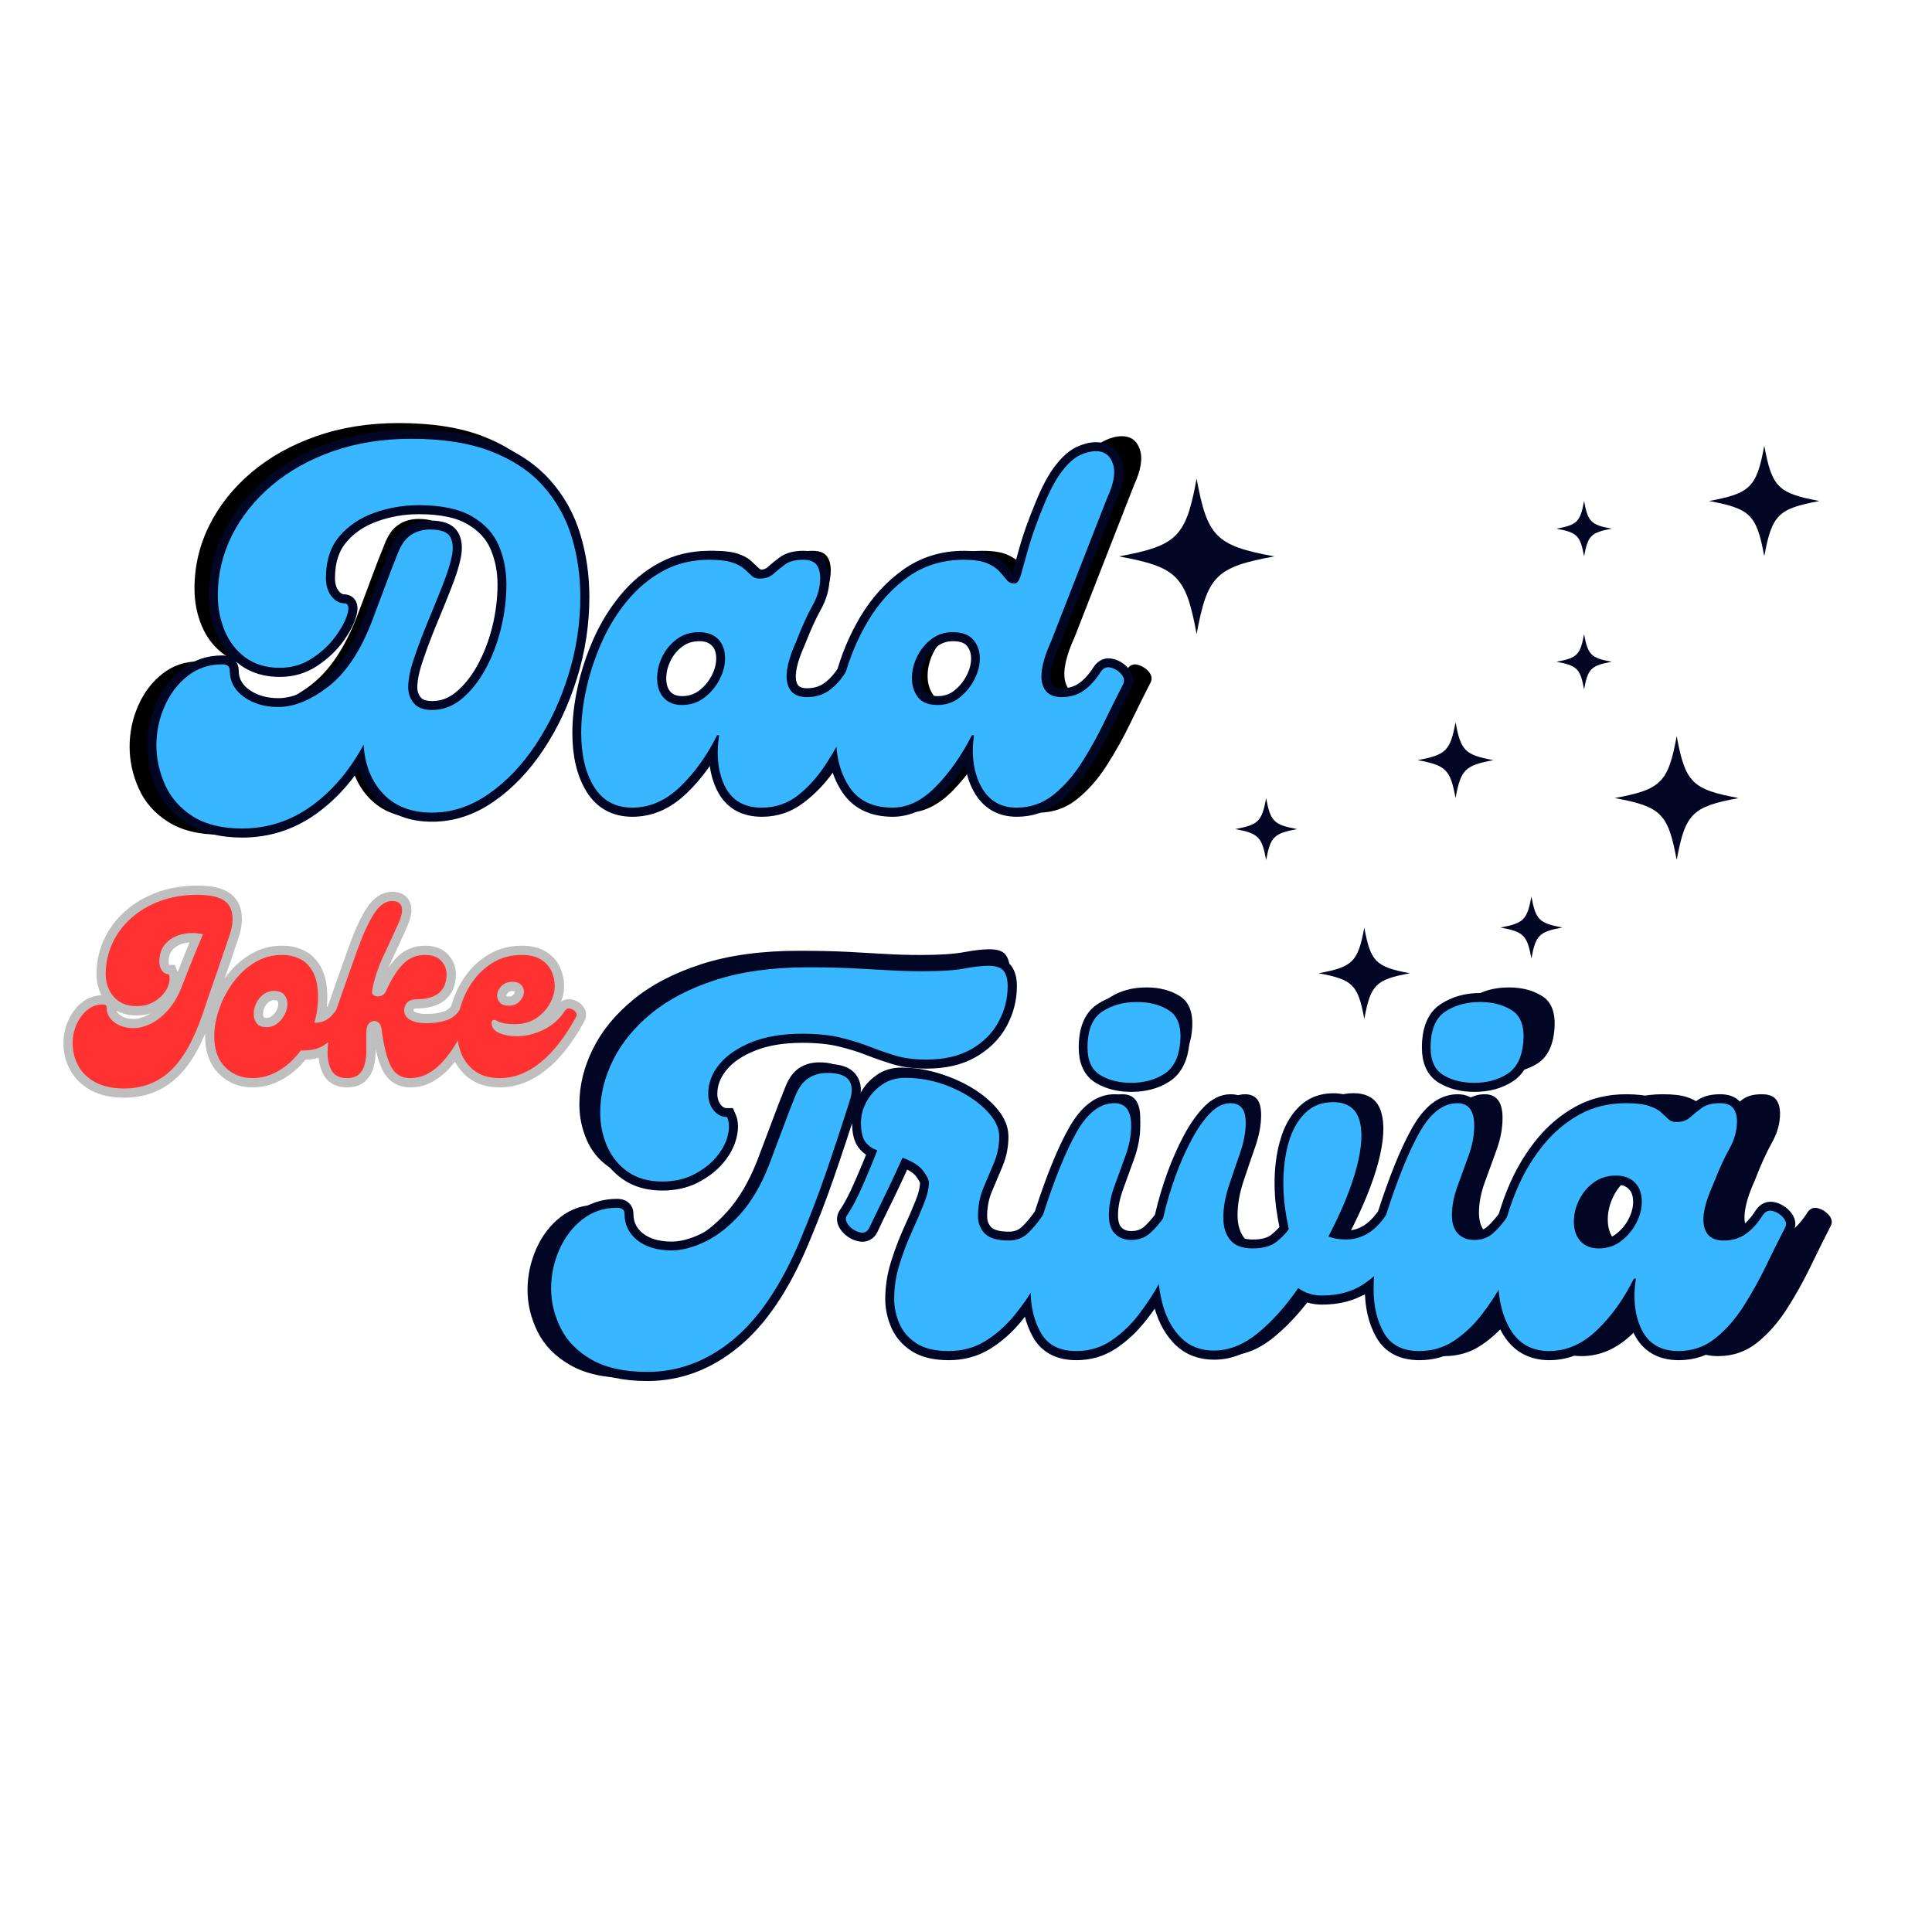 <svg xmlns="http://www.w3.org/2000/svg" xmlns:xlink="http://www.w3.org/1999/xlink" width="500" zoomAndPan="magnify" viewBox="0 0 375 375" height="500" preserveAspectRatio="xMidYMid meet" version="1.0"><defs><g/><clipPath id="31168726f6"><path d="M 291.234 174.012 L 303.738 174.012 L 303.738 186.52 L 291.234 186.52 Z M 291.234 174.012 " clip-rule="nonzero"/></clipPath><clipPath id="81a4e7f483"><path d="M 239.746 154.914 L 252 154.914 L 252 167 L 239.746 167 Z M 239.746 154.914 " clip-rule="nonzero"/></clipPath><clipPath id="b987c7b9c0"><path d="M 255.934 180.035 L 274 180.035 L 274 198 L 255.934 198 Z M 255.934 180.035 " clip-rule="nonzero"/></clipPath><clipPath id="ad8710c8bf"><path d="M 275.156 140.18 L 289.938 140.18 L 289.938 154.961 L 275.156 154.961 Z M 275.156 140.18 " clip-rule="nonzero"/></clipPath><clipPath id="10e209af35"><path d="M 313.41 142.867 L 337.289 142.867 L 337.289 166.746 L 313.41 166.746 Z M 313.41 142.867 " clip-rule="nonzero"/></clipPath><clipPath id="07ba6965c0"><path d="M 302.105 123.086 L 313 123.086 L 313 134 L 302.105 134 Z M 302.105 123.086 " clip-rule="nonzero"/></clipPath><clipPath id="16cb38c090"><path d="M 302.105 97.254 L 313 97.254 L 313 108 L 302.105 108 Z M 302.105 97.254 " clip-rule="nonzero"/></clipPath><clipPath id="e7853ee2a4"><path d="M 331.711 86.512 L 353.008 86.512 L 353.008 107.809 L 331.711 107.809 Z M 331.711 86.512 " clip-rule="nonzero"/></clipPath><clipPath id="3c930a0650"><path d="M 217.176 92.91 L 247.602 92.91 L 247.602 123.336 L 217.176 123.336 Z M 217.176 92.91 " clip-rule="nonzero"/></clipPath></defs><g fill="#000000" fill-opacity="1"><g transform="translate(29.218, 157.742)"><g><path d="M 13.516 4.266 C 9.379 4.266 6.004 3.43 3.391 1.766 C 0.785 0.109 -1.102 -2.035 -2.281 -4.672 C -3.469 -7.316 -4.062 -10.031 -4.062 -12.812 C -4.062 -15.582 -3.504 -18.238 -2.391 -20.781 C -1.273 -23.32 0.297 -25.391 2.328 -26.984 C 4.367 -28.578 6.742 -29.375 9.453 -29.375 C 10.473 -29.375 10.984 -28.969 10.984 -28.156 C 10.984 -25.914 11.945 -24.102 13.875 -22.719 C 15.801 -21.332 18.156 -20.641 20.938 -20.641 C 24.125 -20.641 27.508 -22.008 31.094 -24.75 C 34.688 -27.488 37.672 -31.91 40.047 -38.016 C 40.93 -40.316 41.828 -42.703 42.734 -45.172 C 43.648 -47.648 44.551 -49.973 45.438 -52.141 C 46.113 -53.898 47.008 -55.148 48.125 -55.891 C 49.238 -56.641 50.547 -57.016 52.047 -57.016 C 54.211 -57.016 55.582 -56.523 56.156 -55.547 C 56.727 -54.566 56.848 -53.227 56.516 -51.531 C 56.172 -49.906 55.523 -47.891 54.578 -45.484 C 53.629 -43.078 52.613 -40.566 51.531 -37.953 C 50.445 -35.348 49.516 -32.875 48.734 -30.531 C 47.953 -28.195 47.562 -26.254 47.562 -24.703 C 47.562 -23.41 47.953 -22.305 48.734 -21.391 C 49.516 -20.473 50.754 -20.016 52.453 -20.016 C 54.68 -20.016 56.711 -20.773 58.547 -22.297 C 60.379 -23.828 61.988 -25.848 63.375 -28.359 C 64.758 -30.867 65.82 -33.645 66.562 -36.688 C 67.312 -39.738 67.688 -42.754 67.688 -45.734 C 67.688 -48.648 67.16 -51.328 66.109 -53.766 C 65.066 -56.203 63.238 -58.18 60.625 -59.703 C 58.02 -61.234 54.379 -62 49.703 -62 C 46.516 -62 43.461 -61.473 40.547 -60.422 C 37.641 -59.367 35.27 -57.758 33.438 -55.594 C 31.613 -53.426 30.703 -50.582 30.703 -47.062 C 30.703 -45.57 31.07 -44.332 31.812 -43.344 C 32.562 -42.363 33.477 -41.875 34.562 -41.875 C 35.301 -41.812 35.484 -41.098 35.109 -39.734 C 34.742 -38.379 33.93 -36.836 32.672 -35.109 C 31.422 -33.391 29.812 -31.883 27.844 -30.594 C 25.883 -29.301 23.688 -28.656 21.25 -28.656 C 18.469 -28.656 16.129 -29.348 14.234 -30.734 C 12.336 -32.129 10.91 -33.961 9.953 -36.234 C 9.004 -38.504 8.531 -40.926 8.531 -43.5 C 8.531 -47.832 9.492 -51.93 11.422 -55.797 C 13.359 -59.66 16.086 -63.082 19.609 -66.062 C 23.141 -69.039 27.328 -71.379 32.172 -73.078 C 37.016 -74.773 42.348 -75.625 48.172 -75.625 C 54.68 -75.625 60.156 -74.758 64.594 -73.031 C 69.031 -71.301 72.586 -68.926 75.266 -65.906 C 77.941 -62.895 79.875 -59.441 81.062 -55.547 C 82.25 -51.648 82.844 -47.535 82.844 -43.203 C 82.844 -37.773 82.023 -32.438 80.391 -27.188 C 78.766 -21.938 76.547 -17.191 73.734 -12.953 C 70.922 -8.723 67.688 -5.336 64.031 -2.797 C 60.375 -0.254 56.516 1.016 52.453 1.016 C 48.242 1.016 44.922 -0.254 42.484 -2.797 C 40.047 -5.336 38.691 -8.707 38.422 -12.906 C 35.578 -7.625 32.02 -3.441 27.75 -0.359 C 23.477 2.723 18.734 4.266 13.516 4.266 Z M 13.516 4.266 "/></g></g></g><g fill="#000000" fill-opacity="1"><g transform="translate(111.949, 157.742)"><g><path d="M 10.781 0 C 7.32 0 4.711 -1.422 2.953 -4.266 C 1.191 -7.109 0.312 -10.801 0.312 -15.344 C 0.312 -18.188 0.664 -21.219 1.375 -24.438 C 2.082 -27.656 3.129 -30.82 4.516 -33.938 C 5.91 -37.062 7.656 -39.895 9.75 -42.438 C 11.852 -44.977 14.297 -47.008 17.078 -48.531 C 19.859 -50.062 23.008 -50.828 26.531 -50.828 C 28.562 -50.828 30.133 -50.641 31.25 -50.266 C 32.375 -49.891 33.223 -49.43 33.797 -48.891 C 34.367 -48.348 34.859 -47.891 35.266 -47.516 C 35.672 -47.141 36.211 -46.953 36.891 -46.953 C 38.047 -46.953 38.977 -47.273 39.688 -47.922 C 40.406 -48.566 41.203 -49.211 42.078 -49.859 C 42.961 -50.504 44.18 -50.828 45.734 -50.828 C 47.086 -50.828 48.02 -50.484 48.531 -49.797 C 49.039 -49.117 49.297 -48.207 49.297 -47.062 C 49.297 -45.164 48.77 -43.285 47.719 -41.422 C 46.664 -39.555 45.566 -37.133 44.422 -34.156 C 42.723 -30.426 42.094 -27.578 42.531 -25.609 C 42.977 -23.648 44.316 -22.672 46.547 -22.672 C 48.305 -22.672 49.832 -23.125 51.125 -24.031 C 52.414 -24.945 53.566 -26.219 54.578 -27.844 C 55.117 -28.656 55.812 -28.941 56.656 -28.703 C 57.508 -28.473 58.223 -28.02 58.797 -27.344 C 59.367 -26.664 59.488 -25.988 59.156 -25.312 C 57.938 -22.938 56.629 -20.305 55.234 -17.422 C 53.848 -14.547 52.305 -11.785 50.609 -9.141 C 48.922 -6.504 46.992 -4.32 44.828 -2.594 C 42.66 -0.863 40.148 0 37.297 0 C 33.773 0 31.285 -1.422 29.828 -4.266 C 28.367 -7.109 27.945 -10.633 28.562 -14.844 L 28.156 -14.844 C 26.125 -10.707 23.613 -7.195 20.625 -4.312 C 17.645 -1.438 14.363 0 10.781 0 Z M 20.938 -21.047 C 22.695 -21.047 24.238 -21.551 25.562 -22.562 C 26.883 -23.582 27.914 -24.816 28.656 -26.266 C 29.406 -27.723 29.781 -29.164 29.781 -30.594 C 29.781 -32.289 29.305 -33.613 28.359 -34.562 C 27.41 -35.508 26.125 -35.984 24.5 -35.984 C 22.738 -35.984 21.211 -35.508 19.922 -34.562 C 18.629 -33.613 17.629 -32.41 16.922 -30.953 C 16.211 -29.492 15.859 -28.02 15.859 -26.531 C 15.859 -24.832 16.312 -23.492 17.219 -22.516 C 18.133 -21.535 19.375 -21.047 20.938 -21.047 Z M 20.938 -21.047 "/></g></g></g><g fill="#000000" fill-opacity="1"><g transform="translate(164.189, 157.742)"><g><path d="M 11.891 0 C 7.891 0 4.957 -1.383 3.094 -4.156 C 1.238 -6.938 0.312 -10.363 0.312 -14.438 C 0.312 -18.227 0.852 -22.223 1.938 -26.422 C 3.02 -30.629 4.66 -34.578 6.859 -38.266 C 9.066 -41.961 11.812 -44.977 15.094 -47.312 C 18.375 -49.656 22.188 -50.828 26.531 -50.828 C 28.562 -50.828 30.133 -50.586 31.25 -50.109 C 32.375 -49.629 33.223 -49.066 33.797 -48.422 C 34.367 -47.785 34.859 -47.211 35.266 -46.703 C 35.672 -46.191 36.211 -45.938 36.891 -45.938 C 37.43 -45.938 37.867 -46.547 38.203 -47.766 C 38.547 -48.984 39.055 -50.797 39.734 -53.203 C 40.422 -55.609 41.473 -58.539 42.891 -62 C 44.18 -65.113 45.453 -67.469 46.703 -69.062 C 47.953 -70.656 49.156 -71.723 50.312 -72.266 C 51.469 -72.805 52.551 -73.078 53.562 -73.078 C 55.32 -73.078 56.488 -72.211 57.062 -70.484 C 57.645 -68.754 57.258 -66.438 55.906 -63.531 L 44.422 -34.156 C 42.723 -30.426 42.094 -27.578 42.531 -25.609 C 42.977 -23.648 44.316 -22.672 46.547 -22.672 C 48.305 -22.672 49.832 -23.125 51.125 -24.031 C 52.414 -24.945 53.566 -26.219 54.578 -27.844 C 55.117 -28.656 55.812 -28.941 56.656 -28.703 C 57.508 -28.473 58.223 -28.02 58.797 -27.344 C 59.367 -26.664 59.488 -25.988 59.156 -25.312 C 57.938 -22.938 56.629 -20.305 55.234 -17.422 C 53.848 -14.547 52.305 -11.785 50.609 -9.141 C 48.922 -6.504 46.992 -4.32 44.828 -2.594 C 42.66 -0.863 40.148 0 37.297 0 C 34.047 0 31.641 -1.422 30.078 -4.266 C 28.523 -7.109 28.02 -10.633 28.562 -14.844 L 28.156 -14.844 C 26.051 -10.707 23.594 -7.195 20.781 -4.312 C 17.969 -1.438 15.004 0 11.891 0 Z M 21.141 -21.047 C 22.836 -21.047 24.328 -21.551 25.609 -22.562 C 26.898 -23.582 27.914 -24.816 28.656 -26.266 C 29.406 -27.723 29.781 -29.164 29.781 -30.594 C 29.781 -32.082 29.336 -33.352 28.453 -34.406 C 27.578 -35.457 26.156 -35.984 24.188 -35.984 C 22.562 -35.984 21.117 -35.508 19.859 -34.562 C 18.609 -33.613 17.629 -32.41 16.922 -30.953 C 16.211 -29.492 15.859 -28.02 15.859 -26.531 C 15.859 -25.039 16.266 -23.754 17.078 -22.672 C 17.891 -21.586 19.242 -21.047 21.141 -21.047 Z M 21.141 -21.047 "/></g></g></g><path stroke-linecap="butt" transform="matrix(0.97, 0, 0, 0.97, 25.291, 72.398)" fill="none" stroke-linejoin="miter" d="M 22.392 91.166 C 18.356 91.166 15.061 90.352 12.507 88.721 C 9.973 87.105 8.12 85.015 6.96 82.444 C 5.795 79.862 5.215 77.212 5.215 74.497 C 5.215 71.785 5.763 69.191 6.863 66.722 C 7.942 64.232 9.477 62.214 11.463 60.663 C 13.453 59.096 15.77 58.315 18.42 58.315 C 19.403 58.315 19.895 58.709 19.895 59.499 C 19.895 61.698 20.841 63.475 22.731 64.832 C 24.62 66.186 26.924 66.867 29.635 66.867 C 32.737 66.867 36.04 65.525 39.545 62.842 C 43.05 60.164 45.966 55.841 48.29 49.883 C 49.148 47.635 50.023 45.311 50.909 42.902 C 51.815 40.481 52.693 38.213 53.551 36.094 C 54.212 34.366 55.086 33.141 56.166 32.412 C 57.266 31.687 58.543 31.325 59.993 31.325 C 62.112 31.325 63.453 31.808 64.017 32.775 C 64.581 33.73 64.694 35.031 64.355 36.678 C 64.033 38.278 63.405 40.247 62.466 42.588 C 61.544 44.932 60.553 47.378 59.485 49.932 C 58.438 52.482 57.531 54.899 56.774 57.175 C 56.013 59.451 55.634 61.36 55.634 62.891 C 55.634 64.136 56.013 65.211 56.774 66.114 C 57.531 67.004 58.744 67.447 60.408 67.447 C 62.587 67.447 64.565 66.706 66.341 65.219 C 68.134 63.733 69.709 61.771 71.067 59.33 C 72.424 56.876 73.468 54.161 74.193 51.188 C 74.918 48.203 75.284 45.255 75.284 42.346 C 75.284 39.502 74.765 36.896 73.734 34.519 C 72.714 32.13 70.93 30.193 68.376 28.706 C 65.842 27.204 62.289 26.454 57.717 26.454 C 54.599 26.454 51.618 26.97 48.778 28.005 C 45.934 29.02 43.618 30.596 41.825 32.727 C 40.048 34.845 39.158 37.621 39.158 41.061 C 39.158 42.515 39.521 43.72 40.25 44.675 C 40.975 45.625 41.873 46.101 42.937 46.101 C 43.666 46.181 43.843 46.886 43.473 48.211 C 43.114 49.517 42.324 51.019 41.096 52.715 C 39.867 54.395 38.292 55.865 36.371 57.126 C 34.465 58.387 32.318 59.016 29.925 59.016 C 27.214 59.016 24.926 58.339 23.069 56.981 C 21.228 55.624 19.838 53.839 18.904 51.628 C 17.981 49.412 17.522 47.047 17.522 44.526 C 17.522 40.296 18.469 36.3 20.358 32.533 C 22.247 28.755 24.91 25.411 28.354 22.503 C 31.794 19.582 35.871 17.294 40.588 15.646 C 45.322 13.999 50.538 13.177 56.238 13.177 C 62.587 13.177 67.925 14.015 72.255 15.695 C 76.582 17.374 80.054 19.695 82.672 22.648 C 85.291 25.588 87.172 28.964 88.316 32.775 C 89.48 36.574 90.06 40.586 90.06 44.82 C 90.06 50.117 89.271 55.334 87.688 60.47 C 86.105 65.59 83.941 70.218 81.194 74.351 C 78.451 78.489 75.284 81.8 71.695 84.285 C 68.126 86.759 64.364 87.991 60.408 87.991 C 56.303 87.991 53.056 86.759 50.667 84.285 C 48.29 81.8 46.969 78.505 46.695 74.4 C 43.916 79.552 40.443 83.641 36.274 86.662 C 32.109 89.663 27.48 91.166 22.392 91.166 Z M 100.478 87.001 C 97.102 87.001 94.552 85.611 92.824 82.831 C 91.112 80.056 90.254 76.454 90.254 72.027 C 90.254 69.231 90.604 66.267 91.297 63.137 C 91.99 59.986 93.017 56.893 94.375 53.855 C 95.732 50.818 97.436 48.058 99.487 45.569 C 101.537 43.083 103.918 41.093 106.633 39.611 C 109.348 38.124 112.426 37.379 115.866 37.379 C 117.852 37.379 119.387 37.565 120.466 37.939 C 121.566 38.294 122.4 38.737 122.964 39.269 C 123.528 39.804 124.003 40.255 124.394 40.626 C 124.797 40.981 125.329 41.158 125.993 41.158 C 127.105 41.158 128.012 40.844 128.704 40.215 C 129.401 39.587 130.175 38.954 131.033 38.326 C 131.903 37.693 133.099 37.379 134.618 37.379 C 135.943 37.379 136.854 37.71 137.353 38.374 C 137.857 39.035 138.107 39.933 138.107 41.061 C 138.107 42.902 137.591 44.739 136.556 46.564 C 135.537 48.389 134.465 50.753 133.333 53.662 C 131.685 57.295 131.073 60.075 131.492 61.997 C 131.927 63.918 133.236 64.881 135.416 64.881 C 137.128 64.881 138.614 64.434 139.875 63.547 C 141.136 62.641 142.264 61.4 143.267 59.817 C 143.783 59.024 144.455 58.742 145.277 58.967 C 146.119 59.193 146.812 59.64 147.36 60.301 C 147.928 60.961 148.049 61.626 147.726 62.287 C 146.53 64.595 145.253 67.165 143.895 69.993 C 142.542 72.801 141.031 75.5 139.367 78.086 C 137.72 80.652 135.839 82.783 133.72 84.479 C 131.605 86.159 129.16 87.001 126.38 87.001 C 122.94 87.001 120.507 85.611 119.089 82.831 C 117.667 80.056 117.252 76.615 117.852 72.511 L 117.465 72.511 C 115.475 76.551 113.022 79.975 110.097 82.783 C 107.189 85.595 103.986 87.001 100.478 87.001 Z M 110.412 66.456 C 112.124 66.456 113.626 65.96 114.919 64.978 C 116.212 63.974 117.22 62.762 117.949 61.344 C 118.674 59.922 119.04 58.516 119.04 57.126 C 119.04 55.479 118.569 54.194 117.635 53.275 C 116.712 52.337 115.459 51.869 113.876 51.869 C 112.164 51.869 110.682 52.337 109.421 53.275 C 108.16 54.194 107.181 55.366 106.488 56.788 C 105.795 58.21 105.445 59.648 105.445 61.098 C 105.445 62.746 105.892 64.055 106.778 65.026 C 107.684 65.977 108.893 66.456 110.412 66.456 Z M 152.576 87.001 C 148.685 87.001 145.825 85.643 144 82.928 C 142.175 80.217 141.261 76.873 141.261 72.897 C 141.261 69.199 141.784 65.3 142.836 61.195 C 143.903 57.094 145.511 53.243 147.658 49.642 C 149.821 46.036 152.504 43.1 155.702 40.819 C 158.917 38.527 162.639 37.379 166.869 37.379 C 168.859 37.379 170.394 37.613 171.473 38.084 C 172.573 38.535 173.403 39.075 173.971 39.708 C 174.535 40.336 175.01 40.9 175.401 41.404 C 175.804 41.903 176.336 42.153 177 42.153 C 177.532 42.153 177.959 41.557 178.281 40.36 C 178.624 39.164 179.115 37.395 179.76 35.055 C 180.424 32.694 181.456 29.83 182.862 26.454 C 184.106 23.417 185.343 21.121 186.568 19.574 C 187.796 18.023 188.969 16.98 190.08 16.448 C 191.212 15.912 192.28 15.646 193.279 15.646 C 194.991 15.646 196.131 16.496 196.695 18.192 C 197.263 19.872 196.88 22.132 195.559 24.976 L 184.34 53.662 C 182.692 57.295 182.08 60.075 182.499 61.997 C 182.934 63.918 184.243 64.881 186.423 64.881 C 188.135 64.881 189.621 64.434 190.882 63.547 C 192.143 62.641 193.271 61.4 194.274 59.817 C 194.79 59.024 195.462 58.742 196.284 58.967 C 197.126 59.193 197.819 59.64 198.367 60.301 C 198.935 60.961 199.056 61.626 198.733 62.287 C 197.537 64.595 196.26 67.165 194.902 69.993 C 193.545 72.801 192.038 75.5 190.374 78.086 C 188.727 80.652 186.842 82.783 184.727 84.479 C 182.612 86.159 180.163 87.001 177.387 87.001 C 174.221 87.001 171.868 85.611 170.337 82.831 C 168.819 80.056 168.323 76.615 168.859 72.511 L 168.468 72.511 C 166.418 76.551 164.021 79.975 161.274 82.783 C 158.526 85.595 155.63 87.001 152.576 87.001 Z M 161.612 66.456 C 163.26 66.456 164.714 65.96 165.975 64.978 C 167.236 63.974 168.227 62.762 168.956 61.344 C 169.681 59.922 170.043 58.516 170.043 57.126 C 170.043 55.672 169.616 54.435 168.762 53.42 C 167.904 52.385 166.515 51.869 164.593 51.869 C 163.01 51.869 161.604 52.337 160.379 53.275 C 159.151 54.194 158.188 55.366 157.495 56.788 C 156.798 58.21 156.452 59.648 156.452 61.098 C 156.452 62.552 156.847 63.813 157.64 64.881 C 158.43 65.928 159.755 66.456 161.612 66.456 Z M 161.612 66.456 " stroke="#000624" stroke-width="3.598" stroke-opacity="1" stroke-miterlimit="4"/><g fill="#38b6ff" fill-opacity="1"><g transform="translate(34.2, 156.761)"><g><path d="M 12.797 4.047 C 8.879 4.047 5.688 3.258 3.219 1.688 C 0.75 0.113 -1.039 -1.922 -2.156 -4.422 C -3.281 -6.93 -3.844 -9.5 -3.844 -12.125 C -3.844 -14.758 -3.312 -17.273 -2.25 -19.672 C -1.195 -22.078 0.285 -24.035 2.203 -25.547 C 4.129 -27.055 6.379 -27.812 8.953 -27.812 C 9.91 -27.812 10.391 -27.426 10.391 -26.656 C 10.391 -24.539 11.301 -22.82 13.125 -21.5 C 14.957 -20.188 17.191 -19.531 19.828 -19.531 C 22.836 -19.531 26.039 -20.828 29.438 -23.422 C 32.844 -26.023 35.672 -30.211 37.922 -35.984 C 38.754 -38.172 39.602 -40.43 40.469 -42.766 C 41.332 -45.109 42.18 -47.312 43.016 -49.375 C 43.66 -51.039 44.508 -52.223 45.562 -52.922 C 46.625 -53.629 47.859 -53.984 49.266 -53.984 C 51.316 -53.984 52.613 -53.52 53.156 -52.594 C 53.707 -51.664 53.82 -50.398 53.5 -48.797 C 53.188 -47.254 52.578 -45.344 51.672 -43.062 C 50.773 -40.789 49.812 -38.414 48.781 -35.938 C 47.758 -33.469 46.879 -31.125 46.141 -28.906 C 45.398 -26.695 45.031 -24.859 45.031 -23.391 C 45.031 -22.172 45.398 -21.125 46.141 -20.25 C 46.879 -19.383 48.051 -18.953 49.656 -18.953 C 51.77 -18.953 53.691 -19.672 55.422 -21.109 C 57.16 -22.555 58.688 -24.469 60 -26.844 C 61.312 -29.219 62.32 -31.848 63.031 -34.734 C 63.738 -37.629 64.094 -40.488 64.094 -43.312 C 64.094 -46.062 63.594 -48.594 62.594 -50.906 C 61.602 -53.219 59.875 -55.094 57.406 -56.531 C 54.938 -57.977 51.488 -58.703 47.062 -58.703 C 44.039 -58.703 41.148 -58.203 38.391 -57.203 C 35.641 -56.211 33.395 -54.691 31.656 -52.641 C 29.926 -50.586 29.062 -47.895 29.062 -44.562 C 29.062 -43.145 29.414 -41.973 30.125 -41.047 C 30.832 -40.117 31.695 -39.656 32.719 -39.656 C 33.426 -39.582 33.602 -38.906 33.25 -37.625 C 32.895 -36.344 32.125 -34.883 30.938 -33.25 C 29.75 -31.613 28.223 -30.188 26.359 -28.969 C 24.504 -27.75 22.422 -27.141 20.109 -27.141 C 17.484 -27.141 15.27 -27.797 13.469 -29.109 C 11.676 -30.422 10.328 -32.148 9.422 -34.297 C 8.523 -36.453 8.078 -38.75 8.078 -41.188 C 8.078 -45.289 8.988 -49.172 10.812 -52.828 C 12.645 -56.484 15.227 -59.723 18.562 -62.547 C 21.906 -65.367 25.867 -67.582 30.453 -69.188 C 35.047 -70.789 40.098 -71.594 45.609 -71.594 C 51.773 -71.594 56.957 -70.773 61.156 -69.141 C 65.352 -67.504 68.719 -65.258 71.25 -62.406 C 73.789 -59.551 75.625 -56.281 76.75 -52.594 C 77.875 -48.906 78.438 -45.008 78.438 -40.906 C 78.438 -35.77 77.664 -30.711 76.125 -25.734 C 74.582 -20.766 72.477 -16.273 69.812 -12.266 C 67.156 -8.254 64.094 -5.047 60.625 -2.641 C 57.164 -0.234 53.508 0.969 49.656 0.969 C 45.676 0.969 42.531 -0.234 40.219 -2.641 C 37.914 -5.047 36.633 -8.238 36.375 -12.219 C 33.676 -7.219 30.305 -3.254 26.266 -0.328 C 22.223 2.586 17.734 4.047 12.797 4.047 Z M 12.797 4.047 "/></g></g></g><g fill="#38b6ff" fill-opacity="1"><g transform="translate(112.528, 156.761)"><g><path d="M 10.203 0 C 6.93 0 4.457 -1.344 2.781 -4.031 C 1.113 -6.727 0.281 -10.227 0.281 -14.531 C 0.281 -17.227 0.617 -20.098 1.297 -23.141 C 1.973 -26.191 2.969 -29.191 4.281 -32.141 C 5.594 -35.086 7.242 -37.766 9.234 -40.172 C 11.223 -42.578 13.531 -44.5 16.156 -45.938 C 18.789 -47.383 21.773 -48.109 25.109 -48.109 C 27.035 -48.109 28.531 -47.93 29.594 -47.578 C 30.656 -47.234 31.457 -46.801 32 -46.281 C 32.539 -45.77 33.004 -45.336 33.391 -44.984 C 33.773 -44.629 34.289 -44.453 34.938 -44.453 C 36.02 -44.453 36.898 -44.754 37.578 -45.359 C 38.254 -45.973 39.008 -46.582 39.844 -47.188 C 40.676 -47.801 41.832 -48.109 43.312 -48.109 C 44.594 -48.109 45.473 -47.785 45.953 -47.141 C 46.43 -46.504 46.672 -45.645 46.672 -44.562 C 46.672 -42.758 46.172 -40.973 45.172 -39.203 C 44.18 -37.441 43.141 -35.148 42.047 -32.328 C 40.453 -28.805 39.863 -26.113 40.281 -24.25 C 40.695 -22.383 41.961 -21.453 44.078 -21.453 C 45.742 -21.453 47.188 -21.883 48.406 -22.75 C 49.625 -23.625 50.711 -24.832 51.672 -26.375 C 52.191 -27.133 52.852 -27.398 53.656 -27.172 C 54.457 -26.953 55.129 -26.52 55.672 -25.875 C 56.211 -25.238 56.328 -24.602 56.016 -23.969 C 54.859 -21.719 53.617 -19.227 52.297 -16.5 C 50.984 -13.781 49.523 -11.164 47.922 -8.656 C 46.316 -6.156 44.488 -4.086 42.438 -2.453 C 40.383 -0.816 38.008 0 35.312 0 C 31.977 0 29.617 -1.344 28.234 -4.031 C 26.859 -6.727 26.461 -10.066 27.047 -14.047 L 26.656 -14.047 C 24.727 -10.141 22.352 -6.82 19.531 -4.094 C 16.707 -1.363 13.598 0 10.203 0 Z M 19.828 -19.922 C 21.492 -19.922 22.953 -20.398 24.203 -21.359 C 25.453 -22.328 26.43 -23.5 27.141 -24.875 C 27.848 -26.258 28.203 -27.625 28.203 -28.969 C 28.203 -30.57 27.75 -31.82 26.844 -32.719 C 25.945 -33.613 24.727 -34.062 23.188 -34.062 C 21.52 -34.062 20.078 -33.613 18.859 -32.719 C 17.641 -31.82 16.691 -30.68 16.016 -29.297 C 15.348 -27.922 15.016 -26.523 15.016 -25.109 C 15.016 -23.516 15.445 -22.25 16.312 -21.312 C 17.176 -20.383 18.348 -19.922 19.828 -19.922 Z M 19.828 -19.922 "/></g></g></g><g fill="#38b6ff" fill-opacity="1"><g transform="translate(161.988, 156.761)"><g><path d="M 11.266 0 C 7.473 0 4.691 -1.312 2.922 -3.938 C 1.16 -6.57 0.281 -9.816 0.281 -13.672 C 0.281 -17.254 0.797 -21.035 1.828 -25.016 C 2.859 -28.992 4.414 -32.734 6.5 -36.234 C 8.582 -39.734 11.176 -42.586 14.281 -44.797 C 17.395 -47.004 21.004 -48.109 25.109 -48.109 C 27.035 -48.109 28.531 -47.883 29.594 -47.438 C 30.656 -46.988 31.457 -46.457 32 -45.844 C 32.539 -45.238 33.004 -44.695 33.391 -44.219 C 33.773 -43.738 34.289 -43.5 34.938 -43.5 C 35.445 -43.5 35.863 -44.078 36.188 -45.234 C 36.508 -46.391 36.988 -48.102 37.625 -50.375 C 38.27 -52.656 39.266 -55.43 40.609 -58.703 C 41.828 -61.648 43.031 -63.879 44.219 -65.391 C 45.406 -66.898 46.539 -67.91 47.625 -68.422 C 48.719 -68.93 49.75 -69.188 50.719 -69.188 C 52.383 -69.188 53.488 -68.367 54.031 -66.734 C 54.582 -65.098 54.211 -62.898 52.922 -60.141 L 42.047 -32.328 C 40.453 -28.805 39.863 -26.113 40.281 -24.25 C 40.695 -22.383 41.961 -21.453 44.078 -21.453 C 45.742 -21.453 47.188 -21.883 48.406 -22.75 C 49.625 -23.625 50.711 -24.832 51.672 -26.375 C 52.191 -27.133 52.852 -27.398 53.656 -27.172 C 54.457 -26.953 55.129 -26.52 55.672 -25.875 C 56.211 -25.238 56.328 -24.602 56.016 -23.969 C 54.859 -21.719 53.617 -19.227 52.297 -16.5 C 50.984 -13.781 49.523 -11.164 47.922 -8.656 C 46.316 -6.156 44.488 -4.086 42.438 -2.453 C 40.383 -0.816 38.008 0 35.312 0 C 32.238 0 29.961 -1.344 28.484 -4.031 C 27.004 -6.727 26.523 -10.066 27.047 -14.047 L 26.656 -14.047 C 24.664 -10.141 22.336 -6.82 19.672 -4.094 C 17.016 -1.363 14.211 0 11.266 0 Z M 20.016 -19.922 C 21.617 -19.922 23.031 -20.398 24.25 -21.359 C 25.469 -22.328 26.43 -23.5 27.141 -24.875 C 27.848 -26.258 28.203 -27.625 28.203 -28.969 C 28.203 -30.375 27.781 -31.57 26.938 -32.562 C 26.102 -33.562 24.758 -34.062 22.906 -34.062 C 21.363 -34.062 20 -33.613 18.812 -32.719 C 17.625 -31.82 16.691 -30.68 16.016 -29.297 C 15.348 -27.922 15.016 -26.523 15.016 -25.109 C 15.016 -23.703 15.398 -22.484 16.172 -21.453 C 16.941 -20.43 18.223 -19.922 20.016 -19.922 Z M 20.016 -19.922 "/></g></g></g><g fill="#000624" fill-opacity="1"><g transform="translate(107.473, 263.22)"><g><path d="M 17.688 -34.766 C 14.906 -34.766 12.566 -35.422 10.672 -36.734 C 8.773 -38.055 7.352 -39.801 6.406 -41.969 C 5.457 -44.145 4.984 -46.453 4.984 -48.891 C 4.984 -52.484 5.848 -56.039 7.578 -59.562 C 9.305 -63.082 11.914 -66.281 15.406 -69.156 C 18.895 -72.039 23.312 -74.348 28.656 -76.078 C 34.008 -77.805 40.312 -78.672 47.562 -78.672 C 51.227 -78.672 54.379 -78.602 57.016 -78.469 C 59.66 -78.332 62.098 -78.195 64.328 -78.062 C 66.566 -77.926 68.844 -77.859 71.156 -77.859 C 74.812 -77.859 77.641 -78.039 79.641 -78.406 C 81.641 -78.781 83.281 -78.969 84.562 -78.969 C 86.125 -78.969 87.176 -78.613 87.719 -77.906 C 88.258 -77.195 88.531 -76.164 88.531 -74.812 C 88.531 -72.227 87.898 -69.785 86.641 -67.484 C 85.391 -65.18 83.523 -63.316 81.047 -61.891 C 78.578 -60.473 75.516 -59.766 71.859 -59.766 C 69.422 -59.766 67.301 -60.035 65.5 -60.578 C 63.707 -61.117 61.945 -61.727 60.219 -62.406 C 58.488 -63.082 56.539 -63.691 54.375 -64.234 C 52.207 -64.773 49.531 -65.047 46.344 -65.047 C 42.344 -65.047 38.906 -64.469 36.031 -63.312 C 33.156 -62.164 30.953 -60.66 29.422 -58.797 C 27.898 -56.93 27.141 -54.914 27.141 -52.75 C 27.141 -51.395 27.508 -50.258 28.25 -49.344 C 29 -48.426 29.914 -47.969 31 -47.969 C 31.477 -46.883 31.516 -45.582 31.109 -44.062 C 30.703 -42.539 29.906 -41.082 28.719 -39.688 C 27.531 -38.301 26.004 -37.133 24.141 -36.188 C 22.273 -35.238 20.125 -34.766 17.688 -34.766 Z M 14.641 4.266 C 9.961 4.266 6.164 3.43 3.25 1.766 C 0.332 0.109 -1.781 -2.035 -3.094 -4.672 C -4.414 -7.316 -5.078 -10.031 -5.078 -12.812 C -5.078 -15.582 -4.52 -18.238 -3.406 -20.781 C -2.289 -23.32 -0.719 -25.391 1.312 -26.984 C 3.352 -28.578 5.727 -29.375 8.438 -29.375 C 9.445 -29.375 9.953 -28.969 9.953 -28.156 C 9.953 -25.914 10.832 -24.102 12.594 -22.719 C 14.363 -21.332 16.703 -20.641 19.609 -20.641 C 21.711 -20.641 24 -21.227 26.469 -22.406 C 28.945 -23.594 31.336 -25.457 33.641 -28 C 35.941 -30.539 37.906 -33.879 39.531 -38.016 C 40.414 -40.316 41.316 -42.703 42.234 -45.172 C 43.148 -47.648 44.047 -49.973 44.922 -52.141 C 45.598 -53.898 46.492 -55.148 47.609 -55.891 C 48.734 -56.641 50.039 -57.016 51.531 -57.016 C 53.77 -57.016 55.242 -56.523 55.953 -55.547 C 56.66 -54.566 56.742 -53.227 56.203 -51.531 C 54.516 -46.176 52.852 -41.145 51.219 -36.438 C 49.594 -31.727 47.832 -27.141 45.938 -22.672 C 42.07 -13.453 37.477 -6.656 32.156 -2.281 C 26.844 2.082 21.004 4.266 14.641 4.266 Z M 14.641 4.266 "/></g></g></g><g fill="#000624" fill-opacity="1"><g transform="translate(160.729, 263.22)"><g><path d="M 42.484 -27.844 C 43.023 -28.656 43.734 -28.941 44.609 -28.703 C 45.492 -28.473 46.223 -28.02 46.797 -27.344 C 47.379 -26.664 47.469 -25.988 47.062 -25.312 C 46.383 -24.227 45.57 -22.648 44.625 -20.578 C 43.676 -18.516 42.539 -16.312 41.219 -13.969 C 39.895 -11.633 38.352 -9.398 36.594 -7.266 C 34.832 -5.129 32.848 -3.383 30.641 -2.031 C 28.441 -0.676 25.953 0 23.172 0 C 20.391 0 18.188 -0.523 16.562 -1.578 C 14.938 -2.629 13.77 -3.984 13.062 -5.641 C 12.352 -7.297 12 -8.973 12 -10.672 C 12 -13.047 12.352 -15.383 13.062 -17.688 C 13.77 -19.988 14.598 -22.188 15.547 -24.281 C 16.492 -26.383 17.32 -28.316 18.031 -30.078 C 18.75 -31.848 19.109 -33.344 19.109 -34.562 C 19.109 -35.102 18.719 -35.895 17.938 -36.938 C 17.156 -37.988 15.75 -38.891 13.719 -39.641 C 13.113 -38.285 12.383 -36.707 11.531 -34.906 C 10.688 -33.113 9.836 -31.352 8.984 -29.625 C 8.141 -27.895 7.445 -26.457 6.906 -25.312 C 6.5 -24.426 5.836 -24.102 4.922 -24.344 C 4.016 -24.582 3.254 -25.07 2.641 -25.812 C 2.035 -26.562 1.938 -27.238 2.344 -27.844 C 3.289 -29.195 4.336 -31.176 5.484 -33.781 C 6.641 -36.395 7.656 -38.859 8.531 -41.172 C 7.52 -41.504 6.707 -42.078 6.094 -42.891 C 5.488 -43.703 5.188 -45.023 5.188 -46.859 C 5.188 -48.273 5.555 -49.676 6.297 -51.062 C 7.047 -52.457 8.098 -53.629 9.453 -54.578 C 10.805 -55.523 12.398 -56 14.234 -56 C 17.41 -56 20.473 -55.391 23.422 -54.172 C 26.367 -52.953 28.789 -51.41 30.688 -49.547 C 32.594 -47.68 33.547 -45.836 33.547 -44.016 C 33.547 -42.117 33.188 -40.32 32.469 -38.625 C 31.758 -36.926 31.031 -35.195 30.281 -33.438 C 29.539 -31.676 29.172 -29.742 29.172 -27.641 C 29.172 -26.223 29.645 -25.039 30.594 -24.094 C 31.539 -23.145 33.164 -22.672 35.469 -22.672 C 37.031 -22.672 38.336 -23.16 39.391 -24.141 C 40.441 -25.117 41.473 -26.352 42.484 -27.844 Z M 42.484 -27.844 "/></g></g></g><g fill="#000624" fill-opacity="1"><g transform="translate(200.875, 263.22)"><g><path d="M 20.438 -54.984 C 17.988 -54.984 15.883 -55.508 14.125 -56.562 C 12.363 -57.613 11.484 -59.492 11.484 -62.203 C 11.484 -65.797 12.484 -68.254 14.484 -69.578 C 16.484 -70.898 18.875 -71.562 21.656 -71.562 C 24.227 -71.562 26.41 -70.984 28.203 -69.828 C 30.004 -68.672 30.77 -66.504 30.5 -63.328 C 30.219 -60.203 29.129 -58.031 27.234 -56.812 C 25.336 -55.594 23.07 -54.984 20.438 -54.984 Z M 9.141 0 C 5.754 0 3.348 -1.234 1.922 -3.703 C 0.504 -6.18 -0.203 -9.18 -0.203 -12.703 C -0.203 -15.078 0.031 -17.582 0.5 -20.219 C 0.977 -22.863 1.594 -25.406 2.344 -27.844 C 4.707 -35.227 7.008 -40.906 9.25 -44.875 C 11.488 -48.844 14.062 -50.828 16.969 -50.828 C 19.281 -50.828 20.438 -49.301 20.438 -46.25 C 20.438 -44.219 20.047 -42.133 19.266 -40 C 18.484 -37.863 17.719 -35.758 16.969 -33.688 C 16.227 -31.625 15.859 -29.676 15.859 -27.844 C 15.859 -26.156 16.281 -24.883 17.125 -24.031 C 17.969 -23.188 19.07 -22.766 20.438 -22.766 C 21.988 -22.766 23.289 -23.238 24.344 -24.188 C 25.395 -25.133 26.426 -26.352 27.438 -27.844 C 27.977 -28.656 28.672 -28.957 29.516 -28.75 C 30.367 -28.551 31.082 -28.098 31.656 -27.391 C 32.238 -26.68 32.359 -26.02 32.016 -25.406 C 31.336 -24.32 30.539 -22.766 29.625 -20.734 C 28.707 -18.703 27.602 -16.5 26.312 -14.125 C 25.031 -11.758 23.555 -9.508 21.891 -7.375 C 20.234 -5.238 18.352 -3.473 16.25 -2.078 C 14.156 -0.691 11.785 0 9.141 0 Z M 9.141 0 "/></g></g></g><g fill="#000624" fill-opacity="1"><g transform="translate(225.877, 263.22)"><g><path d="M 47.672 -27.844 C 48.078 -28.457 48.719 -28.676 49.594 -28.5 C 50.477 -28.332 51.242 -27.961 51.891 -27.391 C 52.535 -26.816 52.656 -26.125 52.25 -25.312 C 51.301 -23.281 50.062 -21.176 48.531 -19 C 47.008 -16.832 45.113 -15.02 42.844 -13.562 C 40.57 -12.113 37.773 -11.391 34.453 -11.391 C 32.691 -11.391 31.098 -11.895 29.672 -12.906 C 27.172 -9.25 24.445 -6.203 21.5 -3.766 C 18.551 -1.328 15.52 -0.109 12.406 -0.109 C 9.688 -0.109 7.461 -0.953 5.734 -2.641 C 4.016 -4.336 2.766 -6.539 1.984 -9.25 C 1.203 -11.957 0.828 -14.953 0.859 -18.234 C 0.898 -21.523 1.328 -24.727 2.141 -27.844 C 2.742 -30.488 3.535 -33.164 4.516 -35.875 C 5.504 -38.582 6.609 -41.07 7.828 -43.344 C 9.047 -45.613 10.316 -47.426 11.641 -48.781 C 12.961 -50.145 14.332 -50.828 15.75 -50.828 C 16.77 -50.828 17.551 -50.52 18.094 -49.906 C 18.633 -49.289 18.906 -48.238 18.906 -46.75 C 18.906 -44.852 18.516 -42.785 17.734 -40.547 C 16.953 -38.316 16.188 -36.066 15.438 -33.797 C 14.695 -31.523 14.328 -29.375 14.328 -27.344 C 14.328 -25.445 14.801 -23.922 15.75 -22.766 C 16.695 -21.617 18.223 -21.047 20.328 -21.047 C 22.492 -21.047 24.148 -21.52 25.297 -22.469 C 26.453 -23.414 27.27 -24.258 27.75 -25 C 27.406 -26.562 27.129 -28.117 26.922 -29.672 C 26.723 -31.234 26.625 -32.828 26.625 -34.453 C 26.625 -37.43 26.977 -40.176 27.688 -42.688 C 28.406 -45.195 29.523 -47.211 31.047 -48.734 C 32.578 -50.266 34.492 -51.031 36.797 -51.031 C 39.641 -51.031 41.43 -49.844 42.172 -47.469 C 42.922 -45.094 42.754 -41.836 41.672 -37.703 C 40.586 -33.578 38.656 -28.836 35.875 -23.484 C 36.895 -23.078 38.113 -22.875 39.531 -22.875 C 41.031 -22.875 42.457 -23.258 43.812 -24.031 C 45.164 -24.812 46.453 -26.082 47.672 -27.844 Z M 47.672 -27.844 "/></g></g></g><g fill="#000624" fill-opacity="1"><g transform="translate(271.206, 263.22)"><g><path d="M 20.438 -54.984 C 17.988 -54.984 15.883 -55.508 14.125 -56.562 C 12.363 -57.613 11.484 -59.492 11.484 -62.203 C 11.484 -65.797 12.484 -68.254 14.484 -69.578 C 16.484 -70.898 18.875 -71.562 21.656 -71.562 C 24.227 -71.562 26.41 -70.984 28.203 -69.828 C 30.004 -68.672 30.77 -66.504 30.5 -63.328 C 30.219 -60.203 29.129 -58.031 27.234 -56.812 C 25.336 -55.594 23.07 -54.984 20.438 -54.984 Z M 9.141 0 C 5.754 0 3.348 -1.234 1.922 -3.703 C 0.504 -6.18 -0.203 -9.18 -0.203 -12.703 C -0.203 -15.078 0.031 -17.582 0.5 -20.219 C 0.977 -22.863 1.594 -25.406 2.344 -27.844 C 4.707 -35.227 7.008 -40.906 9.25 -44.875 C 11.488 -48.844 14.062 -50.828 16.969 -50.828 C 19.281 -50.828 20.438 -49.301 20.438 -46.25 C 20.438 -44.219 20.047 -42.133 19.266 -40 C 18.484 -37.863 17.719 -35.758 16.969 -33.688 C 16.227 -31.625 15.859 -29.676 15.859 -27.844 C 15.859 -26.156 16.281 -24.883 17.125 -24.031 C 17.969 -23.188 19.07 -22.766 20.438 -22.766 C 21.988 -22.766 23.289 -23.238 24.344 -24.188 C 25.395 -25.133 26.426 -26.352 27.438 -27.844 C 27.977 -28.656 28.672 -28.957 29.516 -28.75 C 30.367 -28.551 31.082 -28.098 31.656 -27.391 C 32.238 -26.68 32.359 -26.02 32.016 -25.406 C 31.336 -24.32 30.539 -22.766 29.625 -20.734 C 28.707 -18.703 27.602 -16.5 26.312 -14.125 C 25.031 -11.758 23.555 -9.508 21.891 -7.375 C 20.234 -5.238 18.352 -3.473 16.25 -2.078 C 14.156 -0.691 11.785 0 9.141 0 Z M 9.141 0 "/></g></g></g><g fill="#000624" fill-opacity="1"><g transform="translate(296.208, 263.22)"><g><path d="M 10.781 0 C 7.32 0 4.711 -1.422 2.953 -4.266 C 1.191 -7.109 0.312 -10.801 0.312 -15.344 C 0.312 -18.188 0.664 -21.219 1.375 -24.438 C 2.082 -27.656 3.129 -30.82 4.516 -33.938 C 5.91 -37.062 7.656 -39.895 9.75 -42.438 C 11.852 -44.977 14.297 -47.008 17.078 -48.531 C 19.859 -50.062 23.008 -50.828 26.531 -50.828 C 28.562 -50.828 30.133 -50.641 31.25 -50.266 C 32.375 -49.891 33.223 -49.43 33.797 -48.891 C 34.367 -48.348 34.859 -47.891 35.266 -47.516 C 35.672 -47.141 36.211 -46.953 36.891 -46.953 C 38.047 -46.953 38.977 -47.273 39.688 -47.922 C 40.406 -48.566 41.203 -49.211 42.078 -49.859 C 42.961 -50.504 44.18 -50.828 45.734 -50.828 C 47.086 -50.828 48.02 -50.484 48.531 -49.797 C 49.039 -49.117 49.297 -48.207 49.297 -47.062 C 49.297 -45.164 48.77 -43.285 47.719 -41.422 C 46.664 -39.555 45.566 -37.133 44.422 -34.156 C 42.723 -30.426 42.094 -27.578 42.531 -25.609 C 42.977 -23.648 44.316 -22.672 46.547 -22.672 C 48.305 -22.672 49.832 -23.125 51.125 -24.031 C 52.414 -24.945 53.566 -26.219 54.578 -27.844 C 55.117 -28.656 55.812 -28.941 56.656 -28.703 C 57.508 -28.473 58.223 -28.02 58.797 -27.344 C 59.367 -26.664 59.488 -25.988 59.156 -25.312 C 57.938 -22.938 56.629 -20.305 55.234 -17.422 C 53.848 -14.547 52.305 -11.785 50.609 -9.141 C 48.922 -6.504 46.992 -4.32 44.828 -2.594 C 42.66 -0.863 40.148 0 37.297 0 C 33.773 0 31.285 -1.422 29.828 -4.266 C 28.367 -7.109 27.945 -10.633 28.562 -14.844 L 28.156 -14.844 C 26.125 -10.707 23.613 -7.195 20.625 -4.312 C 17.645 -1.438 14.363 0 10.781 0 Z M 20.938 -21.047 C 22.695 -21.047 24.238 -21.551 25.562 -22.562 C 26.883 -23.582 27.914 -24.816 28.656 -26.266 C 29.406 -27.723 29.781 -29.164 29.781 -30.594 C 29.781 -32.289 29.305 -33.613 28.359 -34.562 C 27.41 -35.508 26.125 -35.984 24.5 -35.984 C 22.738 -35.984 21.211 -35.508 19.922 -34.562 C 18.629 -33.613 17.629 -32.41 16.922 -30.953 C 16.211 -29.492 15.859 -28.02 15.859 -26.531 C 15.859 -24.832 16.312 -23.492 17.219 -22.516 C 18.133 -21.535 19.375 -21.047 20.938 -21.047 Z M 20.938 -21.047 "/></g></g></g><path stroke-linecap="butt" transform="matrix(0.97, 0, 0, 0.97, 107.295, 177.876)" fill="none" stroke-linejoin="miter" d="M 21.9 53.056 C 19.185 53.056 16.901 52.408 15.044 51.119 C 13.187 49.826 11.797 48.122 10.875 46.007 C 9.956 43.888 9.493 41.644 9.493 39.271 C 9.493 35.767 10.335 32.29 12.015 28.85 C 13.711 25.41 16.257 22.284 19.648 19.476 C 23.056 16.664 27.375 14.42 32.608 12.741 C 37.841 11.045 43.996 10.195 51.07 10.195 C 54.639 10.195 57.716 10.259 60.303 10.388 C 62.885 10.517 65.27 10.65 67.449 10.779 C 69.628 10.908 71.844 10.972 74.088 10.972 C 77.657 10.972 80.42 10.795 82.374 10.436 C 84.328 10.066 85.935 9.88 87.196 9.88 C 88.715 9.88 89.738 10.227 90.274 10.924 C 90.805 11.617 91.071 12.628 91.071 13.949 C 91.071 16.471 90.459 18.86 89.23 21.124 C 88.002 23.367 86.177 25.184 83.756 26.574 C 81.347 27.964 78.362 28.657 74.793 28.657 C 72.4 28.657 70.325 28.391 68.565 27.859 C 66.821 27.323 65.1 26.727 63.404 26.066 C 61.725 25.402 59.827 24.814 57.708 24.298 C 55.593 23.762 52.983 23.496 49.885 23.496 C 45.974 23.496 42.614 24.064 39.806 25.192 C 36.995 26.308 34.847 27.778 33.361 29.603 C 31.875 31.412 31.129 33.374 31.129 35.489 C 31.129 36.814 31.496 37.93 32.221 38.832 C 32.95 39.722 33.836 40.166 34.888 40.166 C 35.355 41.217 35.387 42.494 34.984 43.993 C 34.594 45.479 33.82 46.901 32.656 48.259 C 31.496 49.6 30.001 50.736 28.177 51.675 C 26.368 52.597 24.273 53.056 21.9 53.056 Z M 18.919 91.169 C 14.347 91.169 10.641 90.351 7.797 88.719 C 4.957 87.104 2.891 85.013 1.597 82.443 C 0.304 79.861 -0.34 77.21 -0.34 74.499 C -0.34 71.784 0.208 69.194 1.307 66.72 C 2.387 64.235 3.922 62.213 5.908 60.662 C 7.898 59.095 10.214 58.313 12.861 58.313 C 13.848 58.313 14.339 58.708 14.339 59.502 C 14.339 61.697 15.197 63.474 16.909 64.831 C 18.637 66.189 20.93 66.866 23.79 66.866 C 25.84 66.866 28.072 66.285 30.477 65.121 C 32.898 63.957 35.234 62.14 37.478 59.671 C 39.726 57.181 41.639 53.918 43.222 49.882 C 44.093 47.638 44.975 45.31 45.861 42.905 C 46.751 40.48 47.621 38.212 48.479 36.097 C 49.14 34.369 50.022 33.14 51.118 32.415 C 52.218 31.686 53.495 31.323 54.949 31.323 C 57.128 31.323 58.566 31.807 59.259 32.778 C 59.956 33.728 60.037 35.029 59.501 36.677 C 57.853 41.91 56.23 46.828 54.631 51.433 C 53.052 56.021 51.331 60.501 49.47 64.88 C 45.708 73.875 41.224 80.506 36.024 84.772 C 30.839 89.034 25.139 91.169 18.919 91.169 Z M 98.105 59.816 C 98.636 59.022 99.329 58.74 100.187 58.966 C 101.041 59.196 101.754 59.639 102.318 60.299 C 102.882 60.964 102.963 61.625 102.56 62.285 C 101.899 63.353 101.106 64.896 100.187 66.914 C 99.265 68.916 98.161 71.067 96.868 73.359 C 95.575 75.635 94.064 77.819 92.336 79.901 C 90.624 81.984 88.694 83.688 86.547 85.013 C 84.396 86.339 81.967 86.999 79.252 86.999 C 76.541 86.999 74.382 86.492 72.782 85.472 C 71.199 84.441 70.063 83.116 69.366 81.501 C 68.674 79.869 68.327 78.23 68.327 76.582 C 68.327 74.274 68.674 71.994 69.366 69.75 C 70.063 67.49 70.869 65.331 71.791 63.28 C 72.726 61.23 73.544 59.349 74.237 57.637 C 74.934 55.908 75.28 54.446 75.28 53.25 C 75.28 52.734 74.901 51.965 74.14 50.949 C 73.383 49.914 72.009 49.032 70.023 48.307 C 69.423 49.616 68.714 51.151 67.892 52.911 C 67.066 54.672 66.236 56.392 65.394 58.072 C 64.573 59.751 63.9 61.157 63.384 62.285 C 62.981 63.143 62.325 63.458 61.423 63.232 C 60.532 63.006 59.791 62.531 59.191 61.802 C 58.611 61.077 58.514 60.412 58.901 59.816 C 59.839 58.491 60.863 56.553 61.978 53.999 C 63.11 51.449 64.101 49.048 64.959 46.804 C 63.972 46.482 63.183 45.926 62.583 45.133 C 61.986 44.327 61.688 43.034 61.688 41.257 C 61.688 39.867 62.051 38.494 62.776 37.136 C 63.505 35.783 64.528 34.643 65.854 33.72 C 67.179 32.786 68.73 32.314 70.506 32.314 C 73.624 32.314 76.621 32.915 79.494 34.111 C 82.37 35.303 84.739 36.814 86.596 38.639 C 88.453 40.448 89.379 42.24 89.379 44.017 C 89.379 45.878 89.033 47.638 88.34 49.302 C 87.643 50.949 86.934 52.637 86.205 54.366 C 85.48 56.078 85.117 57.959 85.117 60.009 C 85.117 61.399 85.577 62.563 86.499 63.498 C 87.417 64.42 89.009 64.88 91.269 64.88 C 92.787 64.88 94.056 64.404 95.075 63.449 C 96.107 62.483 97.118 61.27 98.105 59.816 Z M 115.761 33.309 C 113.388 33.309 111.334 32.802 109.606 31.783 C 107.894 30.751 107.04 28.906 107.04 26.26 C 107.04 22.755 108.014 20.354 109.972 19.065 C 111.926 17.772 114.25 17.123 116.949 17.123 C 119.467 17.123 121.602 17.691 123.346 18.819 C 125.107 19.951 125.856 22.066 125.598 25.168 C 125.324 28.222 124.257 30.344 122.4 31.541 C 120.559 32.721 118.347 33.309 115.761 33.309 Z M 104.764 86.999 C 101.452 86.999 99.1 85.795 97.71 83.39 C 96.32 80.969 95.627 78.036 95.627 74.596 C 95.627 72.284 95.853 69.838 96.304 67.252 C 96.775 64.67 97.372 62.189 98.101 59.816 C 100.425 52.597 102.677 47.054 104.86 43.195 C 107.04 39.32 109.549 37.382 112.393 37.382 C 114.637 37.382 115.761 38.864 115.761 41.837 C 115.761 43.823 115.382 45.862 114.621 47.944 C 113.864 50.027 113.122 52.077 112.393 54.1 C 111.668 56.118 111.302 58.023 111.302 59.816 C 111.302 61.463 111.717 62.7 112.538 63.522 C 113.364 64.348 114.436 64.759 115.761 64.759 C 117.296 64.759 118.573 64.299 119.588 63.377 C 120.607 62.458 121.618 61.27 122.617 59.816 C 123.153 59.022 123.83 58.724 124.652 58.918 C 125.477 59.115 126.17 59.558 126.738 60.251 C 127.302 60.948 127.415 61.592 127.077 62.189 C 126.412 63.256 125.639 64.783 124.748 66.769 C 123.862 68.739 122.786 70.89 121.53 73.214 C 120.269 75.522 118.823 77.722 117.191 79.805 C 115.576 81.887 113.743 83.607 111.692 84.965 C 109.638 86.322 107.33 86.999 104.764 86.999 Z M 166.776 59.816 C 167.179 59.22 167.811 58.998 168.665 59.163 C 169.523 59.324 170.265 59.687 170.893 60.251 C 171.525 60.819 171.638 61.496 171.235 62.285 C 170.313 64.275 169.108 66.326 167.622 68.441 C 166.14 70.555 164.278 72.324 162.051 73.746 C 159.839 75.168 157.116 75.881 153.885 75.881 C 152.157 75.881 150.598 75.385 149.208 74.403 C 146.755 77.972 144.088 80.953 141.216 83.341 C 138.34 85.714 135.383 86.903 132.346 86.903 C 129.699 86.903 127.528 86.081 125.828 84.433 C 124.148 82.769 122.931 80.61 122.17 77.964 C 121.413 75.313 121.05 72.388 121.082 69.194 C 121.115 65.979 121.526 62.853 122.315 59.816 C 122.915 57.23 123.689 54.615 124.644 51.965 C 125.61 49.318 126.686 46.885 127.866 44.673 C 129.059 42.462 130.303 40.689 131.596 39.368 C 132.89 38.043 134.231 37.382 135.617 37.382 C 136.604 37.382 137.361 37.68 137.897 38.276 C 138.429 38.872 138.694 39.9 138.694 41.354 C 138.694 43.211 138.316 45.229 137.558 47.413 C 136.797 49.592 136.056 51.787 135.327 53.999 C 134.602 56.215 134.239 58.313 134.239 60.299 C 134.239 62.156 134.698 63.651 135.617 64.783 C 136.539 65.899 138.026 66.455 140.076 66.455 C 142.191 66.455 143.814 65.995 144.946 65.073 C 146.078 64.138 146.868 63.304 147.319 62.579 C 146.997 61.061 146.731 59.542 146.521 58.023 C 146.328 56.505 146.231 54.946 146.231 53.346 C 146.231 50.438 146.578 47.767 147.271 45.326 C 147.968 42.873 149.055 40.903 150.542 39.416 C 152.028 37.93 153.901 37.185 156.165 37.185 C 158.941 37.185 160.693 38.349 161.422 40.673 C 162.147 42.985 161.978 46.16 160.911 50.196 C 159.863 54.221 157.982 58.845 155.267 64.078 C 156.254 64.469 157.438 64.662 158.828 64.662 C 160.282 64.662 161.672 64.283 162.997 63.522 C 164.323 62.765 165.58 61.528 166.776 59.816 Z M 184.432 33.309 C 182.056 33.309 180.005 32.802 178.277 31.783 C 176.565 30.751 175.711 28.906 175.711 26.26 C 175.711 22.755 176.686 20.354 178.64 19.065 C 180.597 17.772 182.922 17.123 185.621 17.123 C 188.138 17.123 190.269 17.691 192.014 18.819 C 193.774 19.951 194.527 22.066 194.27 25.168 C 193.996 28.222 192.928 30.344 191.071 31.541 C 189.23 32.721 187.015 33.309 184.432 33.309 Z M 173.431 86.999 C 170.12 86.999 167.771 85.795 166.381 83.39 C 164.991 80.969 164.299 78.036 164.299 74.596 C 164.299 72.284 164.524 69.838 164.975 67.252 C 165.443 64.67 166.043 62.189 166.768 59.816 C 169.096 52.597 171.348 47.054 173.528 43.195 C 175.711 39.32 178.221 37.382 181.065 37.382 C 183.308 37.382 184.432 38.864 184.432 41.837 C 184.432 43.823 184.054 45.862 183.292 47.944 C 182.535 50.027 181.79 52.077 181.065 54.1 C 180.335 56.118 179.973 58.023 179.973 59.816 C 179.973 61.463 180.384 62.7 181.21 63.522 C 182.031 64.348 183.107 64.759 184.432 64.759 C 185.967 64.759 187.244 64.299 188.259 63.377 C 189.278 62.458 190.286 61.27 191.289 59.816 C 191.82 59.022 192.501 58.724 193.323 58.918 C 194.149 59.115 194.842 59.558 195.406 60.251 C 195.974 60.948 196.086 61.592 195.748 62.189 C 195.083 63.256 194.31 64.783 193.42 66.769 C 192.533 68.739 191.458 70.89 190.197 73.214 C 188.94 75.522 187.494 77.722 185.862 79.805 C 184.247 81.887 182.414 83.607 180.36 84.965 C 178.309 86.322 176.001 86.999 173.431 86.999 Z M 199.418 86.999 C 196.042 86.999 193.492 85.609 191.764 82.834 C 190.052 80.054 189.194 76.453 189.194 72.026 C 189.194 69.234 189.54 66.269 190.237 63.135 C 190.93 59.985 191.957 56.891 193.311 53.854 C 194.668 50.821 196.372 48.057 198.427 45.568 C 200.477 43.082 202.858 41.096 205.573 39.61 C 208.284 38.123 211.362 37.382 214.802 37.382 C 216.792 37.382 218.323 37.567 219.407 37.938 C 220.506 38.292 221.336 38.736 221.904 39.271 C 222.468 39.803 222.943 40.254 223.33 40.625 C 223.737 40.983 224.269 41.161 224.929 41.161 C 226.045 41.161 226.952 40.846 227.644 40.214 C 228.337 39.586 229.115 38.953 229.969 38.325 C 230.843 37.696 232.039 37.382 233.558 37.382 C 234.879 37.382 235.794 37.712 236.293 38.373 C 236.793 39.034 237.047 39.932 237.047 41.064 C 237.047 42.905 236.527 44.738 235.496 46.563 C 234.477 48.387 233.401 50.756 232.273 53.661 C 230.625 57.294 230.009 60.074 230.432 61.995 C 230.867 63.917 232.176 64.88 234.356 64.88 C 236.068 64.88 237.554 64.436 238.815 63.546 C 240.072 62.644 241.204 61.399 242.207 59.816 C 242.723 59.022 243.391 58.74 244.217 58.966 C 245.055 59.196 245.752 59.639 246.3 60.299 C 246.868 60.964 246.989 61.625 246.662 62.285 C 245.47 64.598 244.193 67.164 242.835 69.992 C 241.478 72.803 239.967 75.498 238.304 78.084 C 236.656 80.651 234.775 82.786 232.66 84.482 C 230.545 86.161 228.096 86.999 225.32 86.999 C 221.88 86.999 219.447 85.609 218.025 82.834 C 216.603 80.054 216.192 76.614 216.792 72.513 L 216.401 72.513 C 214.415 76.55 211.962 79.974 209.038 82.786 C 206.129 85.593 202.922 86.999 199.418 86.999 Z M 209.352 66.455 C 211.064 66.455 212.566 65.963 213.859 64.976 C 215.153 63.973 216.16 62.765 216.889 61.343 C 217.614 59.921 217.976 58.515 217.976 57.125 C 217.976 55.477 217.509 54.196 216.571 53.274 C 215.652 52.335 214.399 51.868 212.816 51.868 C 211.104 51.868 209.618 52.335 208.357 53.274 C 207.1 54.196 206.121 55.365 205.428 56.787 C 204.731 58.209 204.385 59.647 204.385 61.101 C 204.385 62.749 204.828 64.054 205.718 65.025 C 206.621 65.979 207.833 66.455 209.352 66.455 Z M 209.352 66.455 " stroke="#000624" stroke-width="3.598" stroke-opacity="1" stroke-miterlimit="4"/><g fill="#38b6ff" fill-opacity="1"><g transform="translate(111.78, 262.239)"><g><path d="M 16.75 -32.906 C 14.113 -32.906 11.895 -33.531 10.094 -34.781 C 8.301 -36.039 6.957 -37.695 6.062 -39.75 C 5.164 -41.801 4.719 -43.977 4.719 -46.281 C 4.719 -49.688 5.535 -53.055 7.172 -56.391 C 8.805 -59.723 11.273 -62.754 14.578 -65.484 C 17.879 -68.211 22.062 -70.395 27.125 -72.031 C 32.195 -73.664 38.164 -74.484 45.031 -74.484 C 48.5 -74.484 51.484 -74.414 53.984 -74.281 C 56.484 -74.156 58.789 -74.031 60.906 -73.906 C 63.031 -73.781 65.18 -73.719 67.359 -73.719 C 70.828 -73.719 73.504 -73.895 75.391 -74.25 C 77.285 -74.602 78.844 -74.781 80.062 -74.781 C 81.539 -74.781 82.535 -74.441 83.047 -73.766 C 83.555 -73.086 83.812 -72.109 83.812 -70.828 C 83.812 -68.391 83.219 -66.078 82.031 -63.891 C 80.852 -61.711 79.094 -59.945 76.75 -58.594 C 74.406 -57.25 71.5 -56.578 68.031 -56.578 C 65.727 -56.578 63.723 -56.832 62.016 -57.344 C 60.316 -57.863 58.648 -58.441 57.016 -59.078 C 55.379 -59.723 53.535 -60.301 51.484 -60.812 C 49.43 -61.332 46.898 -61.594 43.891 -61.594 C 40.098 -61.594 36.836 -61.047 34.109 -59.953 C 31.391 -58.859 29.305 -57.43 27.859 -55.672 C 26.41 -53.91 25.688 -52.004 25.688 -49.953 C 25.688 -48.66 26.039 -47.582 26.75 -46.719 C 27.457 -45.852 28.32 -45.422 29.344 -45.422 C 29.801 -44.398 29.836 -43.164 29.453 -41.719 C 29.066 -40.27 28.312 -38.891 27.188 -37.578 C 26.062 -36.266 24.613 -35.156 22.844 -34.25 C 21.082 -33.352 19.051 -32.906 16.75 -32.906 Z M 13.859 4.047 C 9.43 4.047 5.836 3.258 3.078 1.688 C 0.316 0.113 -1.688 -1.922 -2.938 -4.422 C -4.188 -6.93 -4.812 -9.5 -4.812 -12.125 C -4.812 -14.758 -4.281 -17.273 -3.219 -19.672 C -2.164 -22.078 -0.676 -24.035 1.25 -25.547 C 3.176 -27.055 5.422 -27.812 7.984 -27.812 C 8.953 -27.812 9.438 -27.426 9.438 -26.656 C 9.438 -24.539 10.27 -22.82 11.938 -21.5 C 13.602 -20.188 15.816 -19.531 18.578 -19.531 C 20.566 -19.531 22.727 -20.094 25.062 -21.219 C 27.406 -22.344 29.664 -24.109 31.844 -26.516 C 34.031 -28.922 35.895 -32.078 37.438 -35.984 C 38.27 -38.172 39.117 -40.43 39.984 -42.766 C 40.848 -45.109 41.695 -47.312 42.531 -49.375 C 43.176 -51.039 44.023 -52.223 45.078 -52.922 C 46.141 -53.629 47.379 -53.984 48.797 -53.984 C 50.91 -53.984 52.301 -53.52 52.969 -52.594 C 53.645 -51.664 53.727 -50.398 53.219 -48.797 C 51.613 -43.723 50.039 -38.957 48.5 -34.5 C 46.957 -30.039 45.289 -25.691 43.5 -21.453 C 39.844 -12.734 35.492 -6.301 30.453 -2.156 C 25.422 1.977 19.891 4.047 13.859 4.047 Z M 13.859 4.047 "/></g></g></g><g fill="#38b6ff" fill-opacity="1"><g transform="translate(162.202, 262.239)"><g><path d="M 40.219 -26.375 C 40.738 -27.133 41.414 -27.398 42.25 -27.172 C 43.082 -26.953 43.77 -26.52 44.312 -25.875 C 44.863 -25.238 44.945 -24.602 44.562 -23.969 C 43.914 -22.938 43.145 -21.441 42.25 -19.484 C 41.352 -17.523 40.273 -15.438 39.016 -13.219 C 37.766 -11.008 36.305 -8.895 34.641 -6.875 C 32.973 -4.852 31.098 -3.203 29.016 -1.922 C 26.93 -0.641 24.57 0 21.938 0 C 19.312 0 17.227 -0.492 15.688 -1.484 C 14.145 -2.484 13.035 -3.77 12.359 -5.344 C 11.691 -6.914 11.359 -8.504 11.359 -10.109 C 11.359 -12.348 11.691 -14.555 12.359 -16.734 C 13.035 -18.922 13.82 -21.008 14.719 -23 C 15.625 -24.988 16.41 -26.816 17.078 -28.484 C 17.754 -30.148 18.094 -31.562 18.094 -32.719 C 18.094 -33.227 17.723 -33.977 16.984 -34.969 C 16.242 -35.969 14.91 -36.82 12.984 -37.531 C 12.41 -36.25 11.723 -34.754 10.922 -33.047 C 10.117 -31.348 9.316 -29.68 8.516 -28.047 C 7.711 -26.41 7.055 -25.051 6.547 -23.969 C 6.16 -23.133 5.535 -22.828 4.672 -23.047 C 3.805 -23.273 3.082 -23.738 2.5 -24.438 C 1.926 -25.145 1.832 -25.789 2.219 -26.375 C 3.113 -27.656 4.102 -29.531 5.188 -32 C 6.281 -34.469 7.242 -36.789 8.078 -38.969 C 7.117 -39.289 6.348 -39.836 5.766 -40.609 C 5.191 -41.379 4.906 -42.629 4.906 -44.359 C 4.906 -45.711 5.258 -47.047 5.969 -48.359 C 6.676 -49.672 7.672 -50.773 8.953 -51.672 C 10.234 -52.578 11.738 -53.031 13.469 -53.031 C 16.488 -53.031 19.395 -52.453 22.188 -51.297 C 24.977 -50.141 27.27 -48.676 29.062 -46.906 C 30.852 -45.145 31.75 -43.398 31.75 -41.672 C 31.75 -39.867 31.41 -38.164 30.734 -36.562 C 30.066 -34.957 29.379 -33.32 28.672 -31.656 C 27.973 -29.988 27.625 -28.16 27.625 -26.172 C 27.625 -24.828 28.07 -23.703 28.969 -22.797 C 29.863 -21.898 31.398 -21.453 33.578 -21.453 C 35.055 -21.453 36.289 -21.914 37.281 -22.844 C 38.281 -23.781 39.258 -24.957 40.219 -26.375 Z M 40.219 -26.375 "/></g></g></g><g fill="#38b6ff" fill-opacity="1"><g transform="translate(200.212, 262.239)"><g><path d="M 19.344 -52.062 C 17.031 -52.062 15.039 -52.555 13.375 -53.547 C 11.707 -54.547 10.875 -56.328 10.875 -58.891 C 10.875 -62.297 11.816 -64.625 13.703 -65.875 C 15.598 -67.125 17.863 -67.75 20.5 -67.75 C 22.938 -67.75 25.004 -67.203 26.703 -66.109 C 28.398 -65.023 29.125 -62.973 28.875 -59.953 C 28.613 -57.004 27.582 -54.953 25.781 -53.797 C 23.988 -52.641 21.844 -52.062 19.344 -52.062 Z M 8.656 0 C 5.445 0 3.172 -1.172 1.828 -3.516 C 0.484 -5.859 -0.188 -8.695 -0.188 -12.031 C -0.188 -14.27 0.035 -16.641 0.484 -19.141 C 0.93 -21.648 1.508 -24.062 2.219 -26.375 C 4.457 -33.363 6.633 -38.734 8.75 -42.484 C 10.875 -46.234 13.316 -48.109 16.078 -48.109 C 18.254 -48.109 19.344 -46.664 19.344 -43.781 C 19.344 -41.863 18.973 -39.895 18.234 -37.875 C 17.492 -35.852 16.77 -33.863 16.062 -31.906 C 15.363 -29.945 15.016 -28.102 15.016 -26.375 C 15.016 -24.77 15.414 -23.566 16.219 -22.766 C 17.02 -21.961 18.062 -21.562 19.344 -21.562 C 20.82 -21.562 22.055 -22.008 23.047 -22.906 C 24.047 -23.801 25.023 -24.957 25.984 -26.375 C 26.492 -27.133 27.148 -27.422 27.953 -27.234 C 28.754 -27.047 29.426 -26.613 29.969 -25.938 C 30.52 -25.258 30.633 -24.633 30.312 -24.062 C 29.664 -23.031 28.91 -21.551 28.047 -19.625 C 27.18 -17.707 26.141 -15.625 24.922 -13.375 C 23.703 -11.133 22.305 -9.004 20.734 -6.984 C 19.16 -4.961 17.379 -3.289 15.391 -1.969 C 13.41 -0.656 11.164 0 8.656 0 Z M 8.656 0 "/></g></g></g><g fill="#38b6ff" fill-opacity="1"><g transform="translate(223.883, 262.239)"><g><path d="M 45.141 -26.375 C 45.523 -26.945 46.133 -27.148 46.969 -26.984 C 47.801 -26.828 48.52 -26.473 49.125 -25.922 C 49.738 -25.379 49.852 -24.727 49.469 -23.969 C 48.562 -22.039 47.383 -20.051 45.938 -18 C 44.5 -15.945 42.707 -14.227 40.562 -12.844 C 38.414 -11.469 35.77 -10.781 32.625 -10.781 C 30.957 -10.781 29.445 -11.258 28.094 -12.219 C 25.727 -8.758 23.148 -5.875 20.359 -3.562 C 17.566 -1.25 14.691 -0.094 11.734 -0.094 C 9.172 -0.094 7.07 -0.895 5.438 -2.5 C 3.801 -4.102 2.613 -6.188 1.875 -8.75 C 1.133 -11.32 0.781 -14.16 0.812 -17.266 C 0.844 -20.379 1.242 -23.414 2.016 -26.375 C 2.598 -28.875 3.352 -31.406 4.281 -33.969 C 5.207 -36.531 6.25 -38.883 7.406 -41.031 C 8.562 -43.188 9.766 -44.906 11.016 -46.188 C 12.266 -47.469 13.566 -48.109 14.922 -48.109 C 15.879 -48.109 16.613 -47.82 17.125 -47.25 C 17.645 -46.676 17.906 -45.68 17.906 -44.266 C 17.906 -42.473 17.535 -40.516 16.797 -38.391 C 16.055 -36.273 15.332 -34.145 14.625 -32 C 13.914 -29.852 13.562 -27.816 13.562 -25.891 C 13.562 -24.086 14.008 -22.641 14.906 -21.547 C 15.812 -20.461 17.258 -19.922 19.25 -19.922 C 21.301 -19.922 22.867 -20.367 23.953 -21.266 C 25.047 -22.16 25.816 -22.961 26.266 -23.672 C 25.953 -25.148 25.695 -26.625 25.5 -28.094 C 25.312 -29.57 25.219 -31.082 25.219 -32.625 C 25.219 -35.445 25.551 -38.047 26.219 -40.422 C 26.895 -42.797 27.953 -44.703 29.391 -46.141 C 30.836 -47.586 32.656 -48.312 34.844 -48.312 C 37.531 -48.312 39.227 -47.188 39.938 -44.938 C 40.645 -42.695 40.484 -39.617 39.453 -35.703 C 38.43 -31.785 36.602 -27.297 33.969 -22.234 C 34.938 -21.848 36.094 -21.656 37.438 -21.656 C 38.844 -21.656 40.188 -22.02 41.469 -22.75 C 42.758 -23.488 43.984 -24.695 45.141 -26.375 Z M 45.141 -26.375 "/></g></g></g><g fill="#38b6ff" fill-opacity="1"><g transform="translate(266.8, 262.239)"><g><path d="M 19.344 -52.062 C 17.031 -52.062 15.039 -52.555 13.375 -53.547 C 11.707 -54.547 10.875 -56.328 10.875 -58.891 C 10.875 -62.297 11.816 -64.625 13.703 -65.875 C 15.598 -67.125 17.863 -67.75 20.5 -67.75 C 22.938 -67.75 25.004 -67.203 26.703 -66.109 C 28.398 -65.023 29.125 -62.973 28.875 -59.953 C 28.613 -57.004 27.582 -54.953 25.781 -53.797 C 23.988 -52.641 21.844 -52.062 19.344 -52.062 Z M 8.656 0 C 5.445 0 3.172 -1.172 1.828 -3.516 C 0.484 -5.859 -0.188 -8.695 -0.188 -12.031 C -0.188 -14.27 0.035 -16.641 0.484 -19.141 C 0.93 -21.648 1.508 -24.062 2.219 -26.375 C 4.457 -33.363 6.633 -38.734 8.75 -42.484 C 10.875 -46.234 13.316 -48.109 16.078 -48.109 C 18.254 -48.109 19.344 -46.664 19.344 -43.781 C 19.344 -41.863 18.973 -39.895 18.234 -37.875 C 17.492 -35.852 16.77 -33.863 16.062 -31.906 C 15.363 -29.945 15.016 -28.102 15.016 -26.375 C 15.016 -24.77 15.414 -23.566 16.219 -22.766 C 17.02 -21.961 18.062 -21.562 19.344 -21.562 C 20.82 -21.562 22.055 -22.008 23.047 -22.906 C 24.047 -23.801 25.023 -24.957 25.984 -26.375 C 26.492 -27.133 27.148 -27.422 27.953 -27.234 C 28.754 -27.047 29.426 -26.613 29.969 -25.938 C 30.52 -25.258 30.633 -24.633 30.312 -24.062 C 29.664 -23.031 28.91 -21.551 28.047 -19.625 C 27.18 -17.707 26.141 -15.625 24.922 -13.375 C 23.703 -11.133 22.305 -9.004 20.734 -6.984 C 19.16 -4.961 17.379 -3.289 15.391 -1.969 C 13.41 -0.656 11.164 0 8.656 0 Z M 8.656 0 "/></g></g></g><g fill="#38b6ff" fill-opacity="1"><g transform="translate(290.472, 262.239)"><g><path d="M 10.203 0 C 6.93 0 4.457 -1.344 2.781 -4.031 C 1.113 -6.727 0.281 -10.227 0.281 -14.531 C 0.281 -17.227 0.617 -20.098 1.297 -23.141 C 1.973 -26.191 2.969 -29.191 4.281 -32.141 C 5.594 -35.086 7.242 -37.766 9.234 -40.172 C 11.223 -42.578 13.531 -44.5 16.156 -45.938 C 18.789 -47.383 21.773 -48.109 25.109 -48.109 C 27.035 -48.109 28.531 -47.93 29.594 -47.578 C 30.656 -47.234 31.457 -46.801 32 -46.281 C 32.539 -45.77 33.004 -45.336 33.391 -44.984 C 33.773 -44.629 34.289 -44.453 34.938 -44.453 C 36.02 -44.453 36.898 -44.754 37.578 -45.359 C 38.254 -45.973 39.008 -46.582 39.844 -47.188 C 40.676 -47.801 41.832 -48.109 43.312 -48.109 C 44.594 -48.109 45.473 -47.785 45.953 -47.141 C 46.43 -46.504 46.672 -45.645 46.672 -44.562 C 46.672 -42.758 46.172 -40.973 45.172 -39.203 C 44.18 -37.441 43.141 -35.148 42.047 -32.328 C 40.453 -28.805 39.863 -26.113 40.281 -24.25 C 40.695 -22.383 41.961 -21.453 44.078 -21.453 C 45.742 -21.453 47.188 -21.883 48.406 -22.75 C 49.625 -23.625 50.711 -24.832 51.672 -26.375 C 52.191 -27.133 52.852 -27.398 53.656 -27.172 C 54.457 -26.953 55.129 -26.52 55.672 -25.875 C 56.211 -25.238 56.328 -24.602 56.016 -23.969 C 54.859 -21.719 53.617 -19.227 52.297 -16.5 C 50.984 -13.781 49.523 -11.164 47.922 -8.656 C 46.316 -6.156 44.488 -4.086 42.438 -2.453 C 40.383 -0.816 38.008 0 35.312 0 C 31.977 0 29.617 -1.344 28.234 -4.031 C 26.859 -6.727 26.461 -10.066 27.047 -14.047 L 26.656 -14.047 C 24.727 -10.141 22.352 -6.82 19.531 -4.094 C 16.707 -1.363 13.598 0 10.203 0 Z M 19.828 -19.922 C 21.492 -19.922 22.953 -20.398 24.203 -21.359 C 25.453 -22.328 26.43 -23.5 27.141 -24.875 C 27.848 -26.258 28.203 -27.625 28.203 -28.969 C 28.203 -30.57 27.75 -31.82 26.844 -32.719 C 25.945 -33.613 24.727 -34.062 23.188 -34.062 C 21.52 -34.062 20.078 -33.613 18.859 -32.719 C 17.641 -31.82 16.691 -30.68 16.016 -29.297 C 15.348 -27.922 15.016 -26.523 15.016 -25.109 C 15.016 -23.516 15.445 -22.25 16.312 -21.312 C 17.176 -20.383 18.348 -19.922 19.828 -19.922 Z M 19.828 -19.922 "/></g></g></g><g clip-path="url(#31168726f6)"><path fill="#000624" d="M 303.258 180.027 C 298.75 180.855 298.078 181.527 297.246 186.039 C 296.414 181.527 295.742 180.855 291.234 180.027 C 295.742 179.195 296.414 178.523 297.246 174.012 C 298.078 178.523 298.75 179.195 303.258 180.027 Z M 303.258 180.027 " fill-opacity="1" fill-rule="nonzero"/></g><g clip-path="url(#81a4e7f483)"><path fill="#000624" d="M 251.77 160.926 C 247.262 161.758 246.59 162.43 245.758 166.938 C 244.93 162.43 244.254 161.758 239.746 160.926 C 244.254 160.098 244.93 159.422 245.758 154.914 C 246.59 159.422 247.262 160.098 251.77 160.926 Z M 251.77 160.926 " fill-opacity="1" fill-rule="nonzero"/></g><g clip-path="url(#b987c7b9c0)"><path fill="#000624" d="M 273.68 188.91 C 267.027 190.133 266.035 191.125 264.809 197.781 C 263.582 191.125 262.59 190.133 255.934 188.91 C 262.59 187.684 263.582 186.691 264.809 180.035 C 266.035 186.691 267.027 187.684 273.68 188.91 Z M 273.68 188.91 " fill-opacity="1" fill-rule="nonzero"/></g><g clip-path="url(#ad8710c8bf)"><path fill="#000624" d="M 289.883 147.543 C 284.359 148.559 283.535 149.383 282.52 154.906 C 281.504 149.383 280.68 148.559 275.156 147.543 C 280.68 146.527 281.504 145.703 282.52 140.18 C 283.535 145.703 284.359 146.527 289.883 147.543 Z M 289.883 147.543 " fill-opacity="1" fill-rule="nonzero"/></g><g clip-path="url(#10e209af35)"><path fill="#000624" d="M 337.48 154.902 C 328.453 156.566 327.105 157.914 325.445 166.938 C 323.785 157.914 322.438 156.566 313.41 154.902 C 322.438 153.242 323.785 151.895 325.445 142.867 C 327.105 151.895 328.453 153.242 337.48 154.902 Z M 337.48 154.902 " fill-opacity="1" fill-rule="nonzero"/></g><g clip-path="url(#07ba6965c0)"><path fill="#000624" d="M 312.832 128.449 C 308.809 129.191 308.211 129.793 307.469 133.812 C 306.73 129.793 306.129 129.191 302.105 128.449 C 306.129 127.711 306.73 127.109 307.469 123.086 C 308.211 127.109 308.809 127.711 312.832 128.449 Z M 312.832 128.449 " fill-opacity="1" fill-rule="nonzero"/></g><g clip-path="url(#16cb38c090)"><path fill="#000624" d="M 312.832 102.617 C 308.809 103.359 308.211 103.957 307.469 107.98 C 306.73 103.957 306.129 103.359 302.105 102.617 C 306.129 101.879 306.73 101.277 307.469 97.254 C 308.211 101.277 308.809 101.879 312.832 102.617 Z M 312.832 102.617 " fill-opacity="1" fill-rule="nonzero"/></g><g clip-path="url(#e7853ee2a4)"><path fill="#000624" d="M 353.18 97.246 C 345.129 98.727 343.926 99.93 342.445 107.98 C 340.965 99.93 339.762 98.727 331.711 97.246 C 339.762 95.762 340.965 94.562 342.445 86.512 C 343.926 94.562 345.129 95.762 353.18 97.246 Z M 353.18 97.246 " fill-opacity="1" fill-rule="nonzero"/></g><g clip-path="url(#3c930a0650)"><path fill="#000624" d="M 247.344 107.996 C 236.031 110.078 234.344 111.766 232.262 123.078 C 230.18 111.766 228.488 110.078 217.176 107.996 C 228.488 105.91 230.18 104.223 232.262 92.91 C 234.344 104.223 236.031 105.91 247.344 107.996 Z M 247.344 107.996 " fill-opacity="1" fill-rule="nonzero"/></g><path stroke-linecap="butt" transform="matrix(0.7, 0, 0, 0.7, -49.548, 166.566)" fill="none" stroke-linejoin="miter" d="M 105.22 63.866 C 102.083 63.866 99.454 63.308 97.328 62.187 C 95.218 61.07 93.627 59.558 92.556 57.649 C 91.479 55.735 90.943 53.614 90.943 51.292 C 90.943 49.478 91.294 47.77 92.009 46.157 C 92.706 44.533 93.683 43.199 94.928 42.15 C 96.184 41.095 97.657 40.565 99.348 40.565 C 100.023 40.565 100.364 40.838 100.364 41.385 C 100.364 43.076 101.084 44.46 102.518 45.538 C 103.953 46.604 105.716 47.139 107.82 47.139 C 109.322 47.139 110.901 46.738 112.559 45.939 C 114.222 45.136 115.83 43.874 117.376 42.15 C 118.933 40.42 120.233 38.182 121.282 35.447 C 122.281 32.857 123.314 30.239 124.38 27.588 C 125.452 24.943 126.35 22.783 127.087 21.103 C 124.938 20.645 122.94 20.656 121.098 21.136 C 119.262 21.616 117.783 22.493 116.661 23.771 C 115.55 25.038 114.992 26.679 114.992 28.693 C 114.992 29.692 115.244 30.518 115.74 31.177 C 116.243 31.83 116.862 32.159 117.593 32.159 C 117.906 32.896 117.923 33.772 117.643 34.794 C 117.376 35.821 116.845 36.797 116.042 37.729 C 115.255 38.667 114.228 39.454 112.972 40.101 C 111.727 40.732 110.282 41.05 108.635 41.05 C 106.771 41.05 105.197 40.626 103.919 39.783 C 102.647 38.941 101.692 37.847 101.05 36.513 C 100.414 35.168 100.096 33.717 100.096 32.159 C 100.096 29.201 100.699 26.394 101.899 23.737 C 103.11 21.069 104.846 18.725 107.1 16.699 C 109.361 14.662 112.045 13.066 115.16 11.911 C 118.285 10.755 121.757 10.175 125.586 10.175 C 130.318 10.175 133.277 11.241 134.46 13.362 C 135.649 15.477 135.582 18.351 134.259 21.985 C 133.846 23.218 133.344 24.703 132.757 26.439 C 132.166 28.163 131.53 30.016 130.838 31.992 C 130.162 33.973 129.487 35.921 128.817 37.83 C 128.164 39.744 127.584 41.458 127.087 42.97 C 124.581 50.388 121.573 55.723 118.062 58.983 C 114.557 62.242 110.276 63.866 105.22 63.866 Z M 163.907 42.284 C 164.174 41.876 164.604 41.726 165.19 41.837 C 165.793 41.949 166.306 42.194 166.742 42.585 C 167.177 42.976 167.255 43.439 166.976 43.986 C 166.34 45.353 165.514 46.765 164.493 48.222 C 163.466 49.679 162.187 50.896 160.653 51.878 C 159.129 52.855 157.254 53.346 155.016 53.346 L 154.201 53.346 C 152.521 55.668 150.506 57.526 148.162 58.916 C 145.818 60.306 143.362 60.998 140.806 60.998 C 137.758 60.998 135.236 59.976 133.232 57.934 C 131.234 55.874 130.229 53.072 130.229 49.523 C 130.229 46.966 130.698 44.36 131.63 41.703 C 132.568 39.035 133.874 36.574 135.554 34.33 C 137.239 32.07 139.221 30.262 141.487 28.894 C 143.769 27.521 146.275 26.84 149.01 26.84 C 150.88 26.84 152.565 27.22 154.067 27.973 C 155.568 28.721 156.762 29.96 157.65 31.696 C 158.543 33.415 158.984 35.72 158.984 38.6 C 158.984 41.011 158.649 43.355 157.968 45.621 L 158.437 45.621 C 159.436 45.621 160.39 45.359 161.306 44.84 C 162.215 44.315 163.086 43.461 163.907 42.284 Z M 144.707 46.855 C 145.84 46.855 146.845 46.514 147.71 45.839 C 148.58 45.147 149.261 44.315 149.764 43.339 C 150.26 42.356 150.511 41.391 150.511 40.436 C 150.511 39.432 150.216 38.583 149.63 37.88 C 149.038 37.171 148.084 36.814 146.761 36.814 C 145.673 36.814 144.701 37.138 143.859 37.78 C 143.01 38.416 142.352 39.22 141.872 40.202 C 141.397 41.179 141.157 42.167 141.157 43.171 C 141.157 44.17 141.431 45.035 141.972 45.772 C 142.519 46.492 143.429 46.855 144.707 46.855 Z M 166.982 60.998 C 165.017 60.998 163.633 60.328 162.829 58.983 C 162.042 57.638 161.646 55.963 161.646 53.96 C 161.646 52.224 161.864 50.338 162.299 48.289 C 162.729 46.246 163.287 44.243 163.962 42.284 C 166.29 35.636 168.254 30.061 169.867 25.557 C 171.491 21.041 173.054 17.631 174.556 15.332 C 176.057 13.027 177.72 11.877 179.545 11.877 C 180.957 11.877 181.834 12.402 182.18 13.445 C 182.526 14.489 182.191 16.108 181.181 18.301 C 179.953 21.081 178.613 24.011 177.156 27.092 C 175.7 30.161 174.65 33.331 174.009 36.613 C 173.875 37.339 174.064 37.835 174.589 38.115 C 175.114 38.382 175.7 38.416 176.358 38.215 C 177.022 38.014 177.497 37.618 177.776 37.015 C 179.188 33.834 180.734 31.344 182.414 29.542 C 184.105 27.739 186.176 26.84 188.631 26.84 C 190.68 26.84 192.192 27.393 193.169 28.492 C 194.151 29.581 194.637 30.803 194.637 32.159 C 194.637 36.809 191.818 39.13 186.181 39.13 C 185.037 39.175 184.206 39.499 183.681 40.101 C 183.156 40.688 182.894 41.396 182.894 42.217 C 182.894 43.355 183.452 44.232 184.563 44.857 C 185.685 45.465 187.18 45.772 189.05 45.772 C 191.054 45.772 192.851 45.521 194.436 45.019 C 196.027 44.511 197.26 43.595 198.125 42.284 C 198.672 41.463 199.225 41.145 199.794 41.335 C 200.369 41.514 200.815 41.887 201.128 42.451 C 201.452 43.02 201.48 43.528 201.212 43.986 C 200.754 44.767 200.196 45.839 199.526 47.206 C 198.868 48.563 198.075 50.031 197.143 51.61 C 196.205 53.178 195.122 54.68 193.889 56.114 C 192.667 57.548 191.266 58.721 189.686 59.63 C 188.118 60.546 186.377 60.998 184.462 60.998 C 182.096 60.998 180.349 59.932 179.227 57.8 C 178.116 55.651 177.24 52.23 176.609 47.541 C 176.476 46.358 176.051 45.621 175.343 45.32 C 174.639 45.019 173.97 45.136 173.322 45.672 C 172.686 46.196 172.373 47.162 172.373 48.574 L 172.373 53.759 C 172.373 54.897 172.234 56.025 171.955 57.147 C 171.687 58.257 171.162 59.184 170.386 59.915 C 169.622 60.641 168.483 60.998 166.982 60.998 Z M 209.399 60.998 C 206.665 60.998 204.415 60.389 202.657 59.167 C 200.916 57.934 199.621 56.304 198.773 54.278 C 197.93 52.241 197.517 50.008 197.539 47.575 C 197.562 45.136 197.986 42.702 198.806 40.269 C 199.627 37.83 200.815 35.603 202.361 33.577 C 203.907 31.545 205.783 29.916 207.998 28.693 C 210.209 27.46 212.703 26.84 215.489 26.84 C 217.621 26.84 219.362 27.242 220.707 28.04 C 222.052 28.833 223.04 29.888 223.676 31.211 C 224.312 32.533 224.625 33.945 224.625 35.447 C 224.625 37.093 224.173 38.734 223.258 40.369 C 222.359 41.999 221.087 43.361 219.44 44.438 C 217.805 45.504 215.868 46.04 213.636 46.04 C 212.681 46.04 211.743 45.973 210.834 45.839 C 209.918 45.694 209.081 45.393 208.317 44.935 C 208.082 44.806 207.825 44.801 207.546 44.918 C 207.278 45.03 207.145 45.314 207.145 45.772 C 207.145 46.95 207.842 47.848 209.232 48.473 C 210.622 49.087 212.296 49.389 214.249 49.389 C 216.577 49.389 218.977 48.803 221.455 47.625 C 223.939 46.431 225.948 44.656 227.494 42.284 C 227.862 41.742 228.342 41.547 228.928 41.703 C 229.531 41.86 230.022 42.161 230.396 42.619 C 230.787 43.076 230.848 43.528 230.58 43.986 C 227.566 49.545 224.273 53.77 220.69 56.661 C 217.118 59.552 213.356 60.998 209.399 60.998 Z M 211.866 40.916 C 213.178 40.916 214.205 40.498 214.953 39.649 C 215.706 38.807 216.086 37.947 216.086 37.082 C 216.086 36.312 215.823 35.659 215.304 35.112 C 214.78 34.559 213.998 34.28 212.949 34.28 C 211.626 34.28 210.577 34.693 209.796 35.514 C 209.031 36.334 208.646 37.205 208.646 38.115 C 208.646 38.84 208.908 39.488 209.433 40.068 C 209.952 40.632 210.767 40.916 211.866 40.916 Z M 211.866 40.916 " stroke="#bfbfbf" stroke-width="5.124" stroke-opacity="1" stroke-miterlimit="4"/><g fill="#ff3131" fill-opacity="1"><g transform="translate(16.493, 209.259)"><g><path d="M 7.609 2.016 C 5.398 2.016 3.555 1.625 2.078 0.844 C 0.598 0.062 -0.516 -0.992 -1.266 -2.328 C -2.016 -3.672 -2.391 -5.16 -2.391 -6.797 C -2.391 -8.066 -2.141 -9.266 -1.641 -10.391 C -1.148 -11.523 -0.469 -12.457 0.406 -13.188 C 1.281 -13.926 2.305 -14.297 3.484 -14.297 C 3.961 -14.297 4.203 -14.102 4.203 -13.719 C 4.203 -12.539 4.703 -11.578 5.703 -10.828 C 6.711 -10.078 7.953 -9.703 9.422 -9.703 C 10.473 -9.703 11.578 -9.977 12.734 -10.531 C 13.898 -11.094 15.023 -11.977 16.109 -13.188 C 17.191 -14.406 18.102 -15.969 18.844 -17.875 C 19.539 -19.695 20.266 -21.531 21.016 -23.375 C 21.766 -25.227 22.395 -26.742 22.906 -27.922 C 21.406 -28.242 20.008 -28.234 18.719 -27.891 C 17.426 -27.555 16.391 -26.941 15.609 -26.047 C 14.828 -25.16 14.438 -24.016 14.438 -22.609 C 14.438 -21.91 14.609 -21.328 14.953 -20.859 C 15.305 -20.398 15.738 -20.172 16.25 -20.172 C 16.477 -19.66 16.492 -19.047 16.297 -18.328 C 16.109 -17.617 15.734 -16.938 15.172 -16.281 C 14.617 -15.625 13.906 -15.07 13.031 -14.625 C 12.156 -14.188 11.145 -13.969 10 -13.969 C 8.688 -13.969 7.582 -14.258 6.688 -14.844 C 5.801 -15.438 5.133 -16.203 4.688 -17.141 C 4.238 -18.078 4.016 -19.086 4.016 -20.172 C 4.016 -22.242 4.438 -24.211 5.281 -26.078 C 6.125 -27.941 7.332 -29.582 8.906 -31 C 10.488 -32.426 12.367 -33.547 14.547 -34.359 C 16.734 -35.172 19.164 -35.578 21.844 -35.578 C 25.164 -35.578 27.238 -34.832 28.062 -33.344 C 28.895 -31.863 28.848 -29.848 27.922 -27.297 C 27.629 -26.441 27.273 -25.406 26.859 -24.188 C 26.453 -22.977 26.008 -21.68 25.531 -20.297 C 25.051 -18.91 24.578 -17.547 24.109 -16.203 C 23.648 -14.867 23.25 -13.676 22.906 -12.625 C 21.145 -7.426 19.035 -3.688 16.578 -1.406 C 14.129 0.875 11.141 2.016 7.609 2.016 Z M 7.609 2.016 "/></g></g></g><g fill="#ff3131" fill-opacity="1"><g transform="translate(41.307, 209.259)"><g><path d="M 23.859 -13.094 C 24.047 -13.383 24.348 -13.488 24.766 -13.406 C 25.18 -13.332 25.539 -13.16 25.844 -12.891 C 26.145 -12.617 26.203 -12.289 26.016 -11.906 C 25.566 -10.945 24.984 -9.957 24.266 -8.938 C 23.547 -7.914 22.648 -7.062 21.578 -6.375 C 20.516 -5.695 19.203 -5.359 17.641 -5.359 L 17.062 -5.359 C 15.883 -3.734 14.473 -2.43 12.828 -1.453 C 11.191 -0.484 9.484 0 7.703 0 C 5.566 0 3.797 -0.711 2.391 -2.141 C 0.984 -3.578 0.281 -5.539 0.281 -8.031 C 0.281 -9.812 0.609 -11.633 1.266 -13.5 C 1.922 -15.363 2.836 -17.082 4.016 -18.656 C 5.191 -20.238 6.578 -21.508 8.172 -22.469 C 9.766 -23.426 11.52 -23.906 13.438 -23.906 C 14.738 -23.906 15.914 -23.641 16.969 -23.109 C 18.02 -22.586 18.859 -21.719 19.484 -20.5 C 20.109 -19.289 20.422 -17.688 20.422 -15.688 C 20.422 -13.988 20.18 -12.344 19.703 -10.75 L 20.031 -10.75 C 20.727 -10.75 21.395 -10.93 22.031 -11.297 C 22.676 -11.672 23.285 -12.27 23.859 -13.094 Z M 10.422 -9.891 C 11.223 -9.891 11.926 -10.129 12.531 -10.609 C 13.133 -11.086 13.609 -11.672 13.953 -12.359 C 14.305 -13.047 14.484 -13.723 14.484 -14.391 C 14.484 -15.086 14.273 -15.68 13.859 -16.172 C 13.453 -16.672 12.785 -16.922 11.859 -16.922 C 11.086 -16.922 10.406 -16.695 9.812 -16.25 C 9.227 -15.812 8.77 -15.25 8.438 -14.562 C 8.102 -13.875 7.938 -13.18 7.938 -12.484 C 7.938 -11.773 8.125 -11.164 8.5 -10.656 C 8.883 -10.145 9.523 -9.891 10.422 -9.891 Z M 10.422 -9.891 "/></g></g></g><g fill="#ff3131" fill-opacity="1"><g transform="translate(64.065, 209.259)"><g><path d="M 3.25 0 C 1.875 0 0.906 -0.469 0.344 -1.406 C -0.207 -2.352 -0.484 -3.523 -0.484 -4.922 C -0.484 -6.129 -0.328 -7.453 -0.016 -8.891 C 0.285 -10.328 0.672 -11.727 1.141 -13.094 C 2.766 -17.75 4.145 -21.656 5.281 -24.812 C 6.414 -27.969 7.508 -30.348 8.562 -31.953 C 9.613 -33.566 10.773 -34.375 12.047 -34.375 C 13.035 -34.375 13.648 -34.004 13.891 -33.266 C 14.129 -32.535 13.898 -31.406 13.203 -29.875 C 12.336 -27.938 11.395 -25.891 10.375 -23.734 C 9.352 -21.586 8.617 -19.363 8.172 -17.062 C 8.078 -16.551 8.211 -16.203 8.578 -16.016 C 8.941 -15.828 9.352 -15.801 9.812 -15.938 C 10.281 -16.082 10.613 -16.363 10.812 -16.781 C 11.789 -19.008 12.867 -20.754 14.047 -22.016 C 15.234 -23.273 16.688 -23.906 18.406 -23.906 C 19.844 -23.906 20.898 -23.52 21.578 -22.75 C 22.266 -21.988 22.609 -21.129 22.609 -20.172 C 22.609 -16.922 20.633 -15.297 16.688 -15.297 C 15.883 -15.266 15.301 -15.039 14.938 -14.625 C 14.57 -14.219 14.391 -13.723 14.391 -13.141 C 14.391 -12.348 14.781 -11.734 15.562 -11.297 C 16.344 -10.867 17.383 -10.656 18.688 -10.656 C 20.094 -10.656 21.352 -10.832 22.469 -11.188 C 23.582 -11.539 24.441 -12.176 25.047 -13.094 C 25.43 -13.676 25.82 -13.898 26.219 -13.766 C 26.625 -13.641 26.938 -13.379 27.156 -12.984 C 27.375 -12.586 27.391 -12.227 27.203 -11.906 C 26.891 -11.363 26.5 -10.613 26.031 -9.656 C 25.57 -8.695 25.016 -7.664 24.359 -6.562 C 23.703 -5.469 22.941 -4.414 22.078 -3.406 C 21.223 -2.406 20.242 -1.586 19.141 -0.953 C 18.047 -0.316 16.828 0 15.484 0 C 13.828 0 12.609 -0.75 11.828 -2.25 C 11.047 -3.75 10.438 -6.141 10 -9.422 C 9.895 -10.242 9.594 -10.758 9.094 -10.969 C 8.602 -11.176 8.133 -11.098 7.688 -10.734 C 7.25 -10.367 7.031 -9.691 7.031 -8.703 L 7.031 -5.062 C 7.031 -4.27 6.93 -3.484 6.734 -2.703 C 6.547 -1.922 6.18 -1.273 5.641 -0.766 C 5.098 -0.254 4.301 0 3.25 0 Z M 3.25 0 "/></g></g></g><g fill="#ff3131" fill-opacity="1"><g transform="translate(88.018, 209.259)"><g><path d="M 8.984 0 C 7.078 0 5.508 -0.426 4.281 -1.281 C 3.051 -2.145 2.141 -3.285 1.547 -4.703 C 0.961 -6.129 0.676 -7.691 0.688 -9.391 C 0.707 -11.098 1.004 -12.801 1.578 -14.5 C 2.148 -16.207 2.977 -17.77 4.062 -19.188 C 5.145 -20.613 6.457 -21.754 8 -22.609 C 9.551 -23.473 11.301 -23.906 13.25 -23.906 C 14.738 -23.906 15.953 -23.625 16.891 -23.062 C 17.836 -22.508 18.535 -21.77 18.984 -20.844 C 19.43 -19.914 19.656 -18.926 19.656 -17.875 C 19.656 -16.727 19.332 -15.582 18.688 -14.438 C 18.051 -13.289 17.16 -12.344 16.016 -11.594 C 14.867 -10.844 13.516 -10.469 11.953 -10.469 C 11.285 -10.469 10.629 -10.516 9.984 -10.609 C 9.348 -10.703 8.758 -10.91 8.219 -11.234 C 8.062 -11.328 7.883 -11.332 7.688 -11.25 C 7.5 -11.176 7.406 -10.977 7.406 -10.656 C 7.406 -9.832 7.891 -9.203 8.859 -8.766 C 9.836 -8.336 11.016 -8.125 12.391 -8.125 C 14.016 -8.125 15.691 -8.535 17.422 -9.359 C 19.16 -10.191 20.57 -11.438 21.656 -13.094 C 21.914 -13.477 22.25 -13.613 22.656 -13.5 C 23.07 -13.395 23.414 -13.18 23.688 -12.859 C 23.957 -12.547 24 -12.227 23.812 -11.906 C 21.707 -8.02 19.398 -5.062 16.891 -3.031 C 14.391 -1.008 11.754 0 8.984 0 Z M 10.703 -14.062 C 11.629 -14.062 12.352 -14.352 12.875 -14.938 C 13.406 -15.531 13.672 -16.129 13.672 -16.734 C 13.672 -17.273 13.488 -17.734 13.125 -18.109 C 12.758 -18.492 12.207 -18.688 11.469 -18.688 C 10.551 -18.688 9.82 -18.398 9.281 -17.828 C 8.738 -17.254 8.469 -16.648 8.469 -16.016 C 8.469 -15.504 8.648 -15.051 9.016 -14.656 C 9.379 -14.258 9.941 -14.062 10.703 -14.062 Z M 10.703 -14.062 "/></g></g></g></svg>